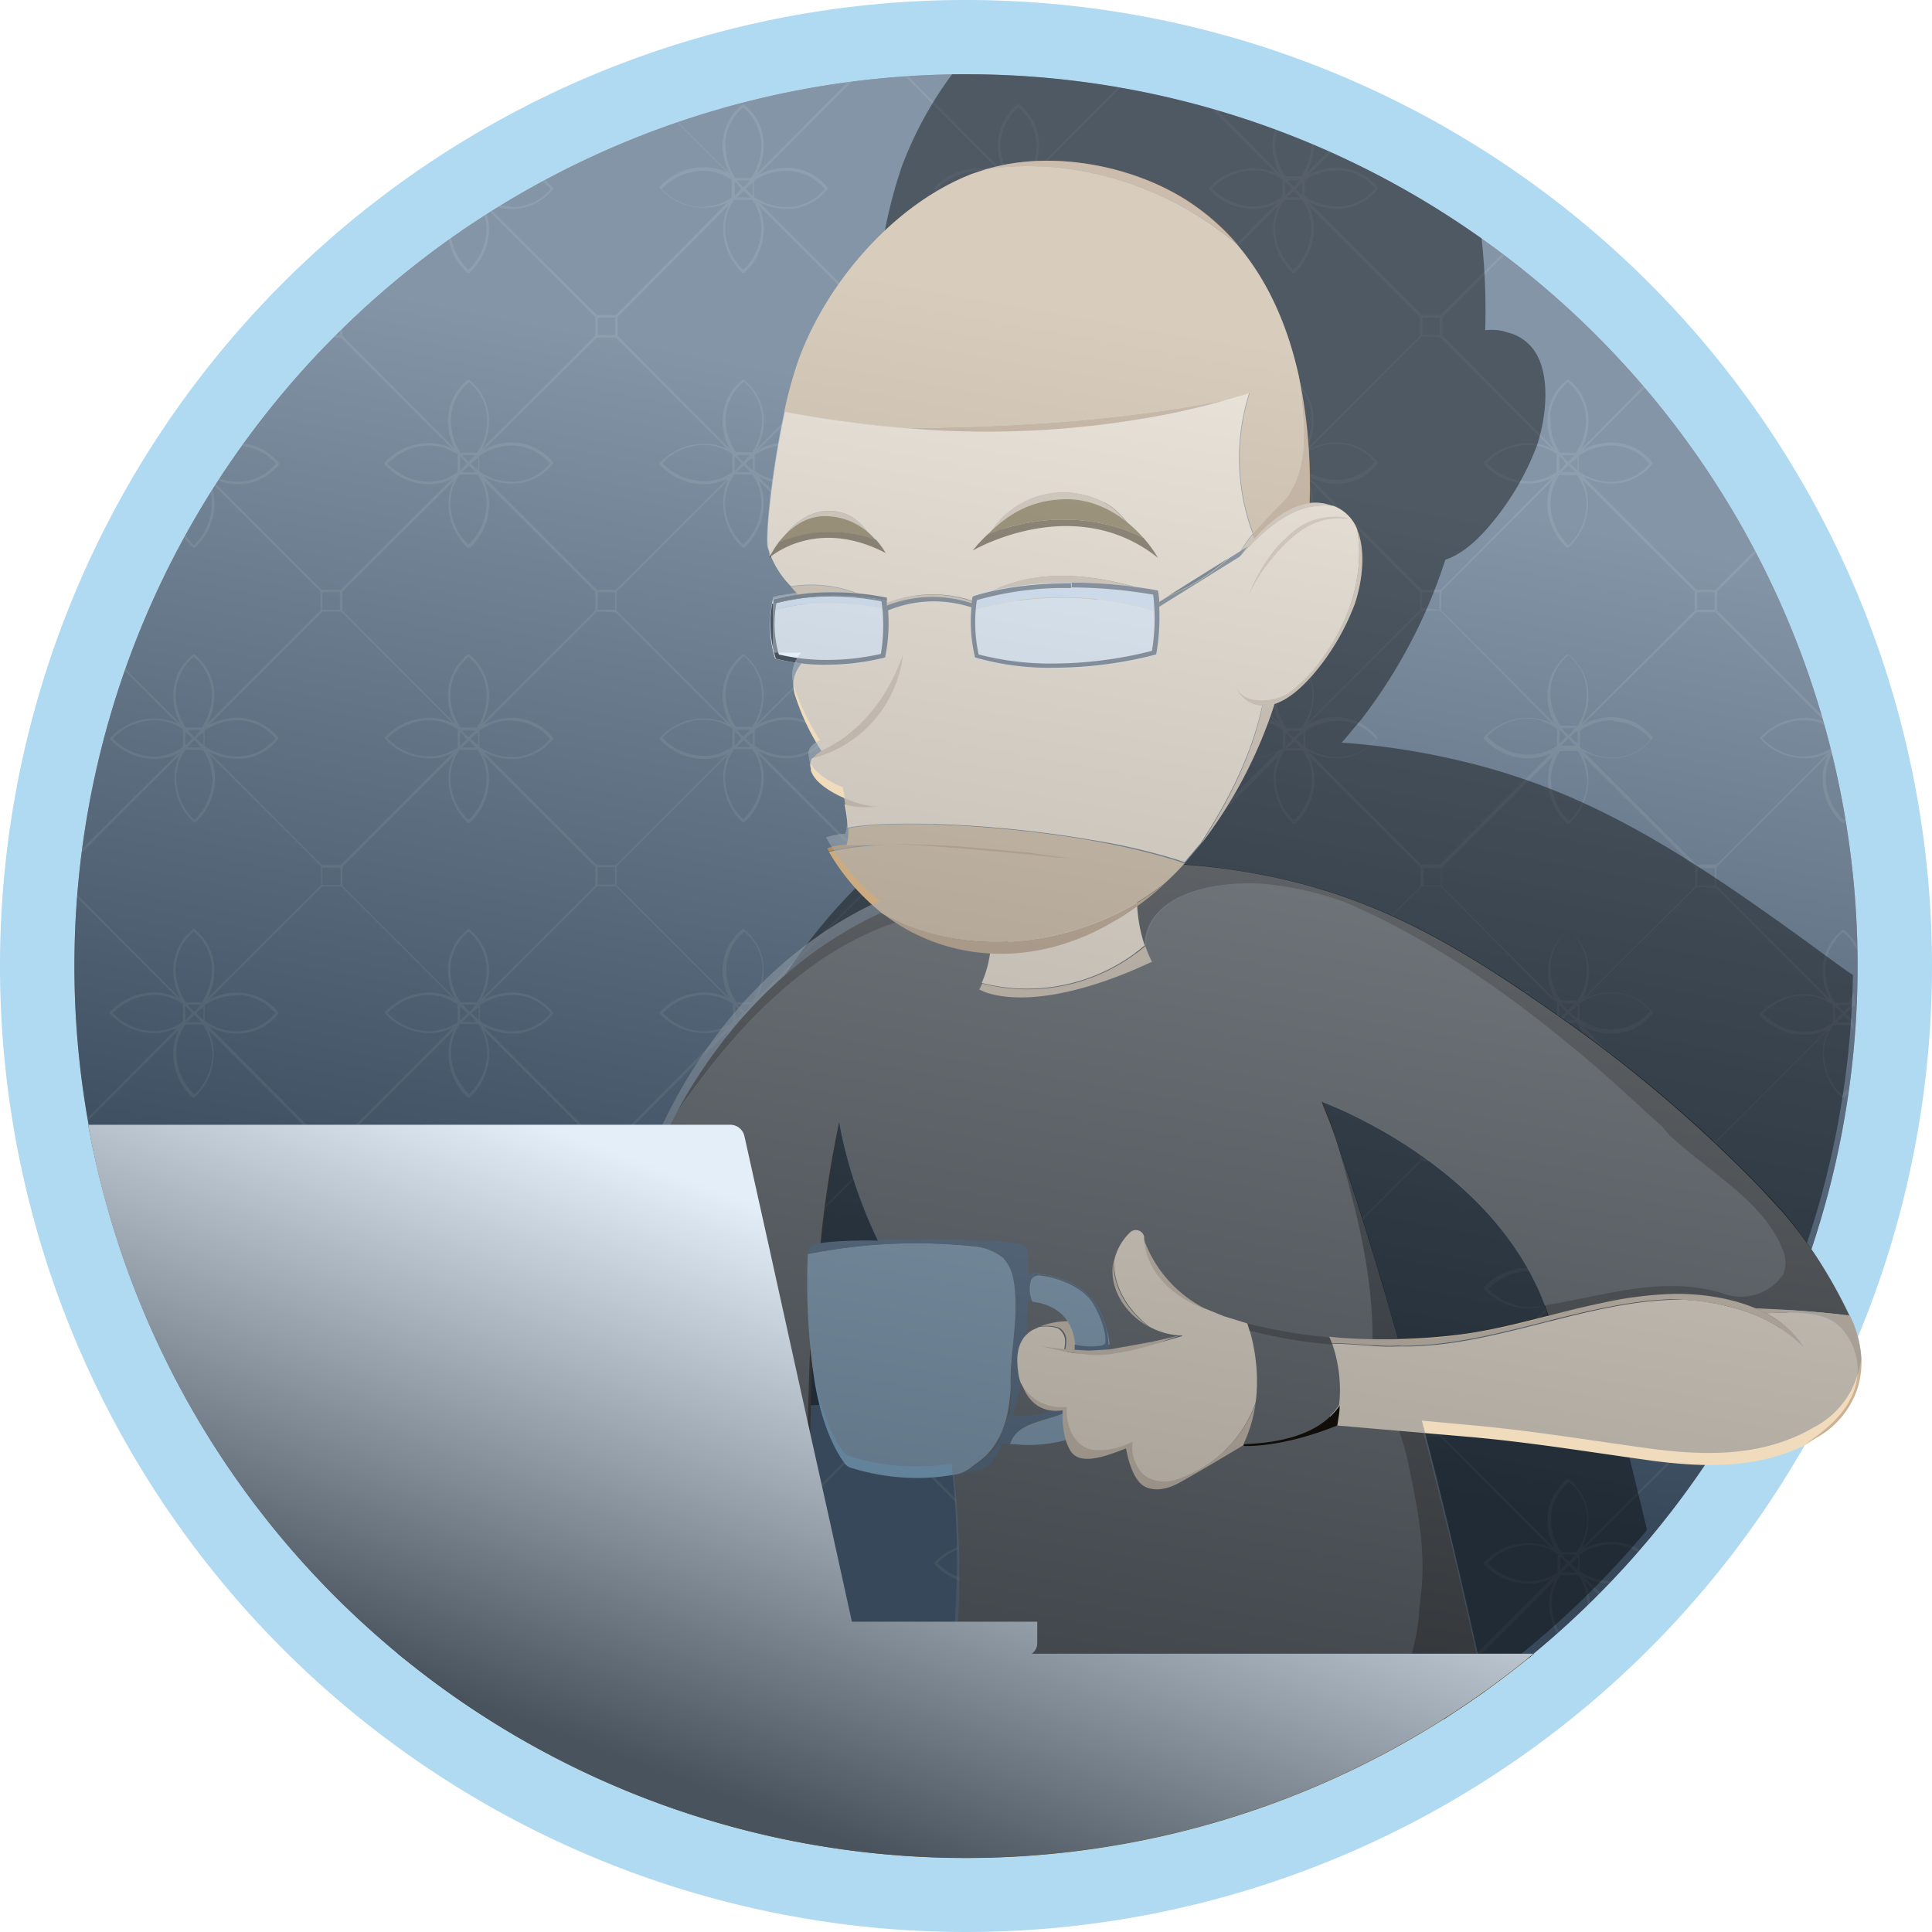 <svg xmlns="http://www.w3.org/2000/svg" xmlns:xlink="http://www.w3.org/1999/xlink" viewBox="0 0 320 320">
  <defs>
    <style>
      .cls-1 {
        isolation: isolate;
      }

      .cls-2 {
        fill: #b0d9f2;
      }

      .cls-3 {
        fill: #233d55;
      }

      .cls-4 {
        fill: #d0c5c6;
        opacity: 0.15;
      }

      .cls-21, .cls-5 {
        opacity: 0.5;
      }

      .cls-21, .cls-5, .cls-6 {
        mix-blend-mode: color-burn;
      }

      .cls-5 {
        fill: url(#linear-gradient);
      }

      .cls-6 {
        opacity: 0.4;
      }

      .cls-7 {
        fill: #110e0a;
      }

      .cls-8 {
        fill: #333;
      }

      .cls-9 {
        fill: #63839b;
      }

      .cls-10 {
        fill: #ccb293;
      }

      .cls-11 {
        fill: #f0dbbd;
      }

      .cls-12 {
        fill: #b28b60;
      }

      .cls-13 {
        fill: #ccab81;
      }

      .cls-14 {
        fill: #d2e3f7;
      }

      .cls-15 {
        fill: #e4eef9;
      }

      .cls-16 {
        fill: #2f3c47;
      }

      .cls-17 {
        fill: #49535e;
      }

      .cls-18 {
        fill: #664c12;
      }

      .cls-19 {
        fill: #49310a;
      }

      .cls-20, .cls-27 {
        fill: none;
      }

      .cls-20 {
        stroke: #000;
        stroke-miterlimit: 10;
        stroke-width: 0.09px;
      }

      .cls-21 {
        fill: url(#linear-gradient-2);
      }

      .cls-22 {
        fill: #777;
      }

      .cls-23 {
        fill: #666;
      }

      .cls-24 {
        fill: #555;
      }

      .cls-25 {
        fill: #444;
      }

      .cls-26 {
        mix-blend-mode: multiply;
        fill: url(#linear-gradient-3);
      }
    </style>
    <linearGradient id="linear-gradient" x1="188.16" y1="17.18" x2="146.16" y2="230.18" gradientUnits="userSpaceOnUse">
      <stop offset="0.25" stop-color="#e4eef9"/>
      <stop offset="1" stop-color="#49535e"/>
    </linearGradient>
    <linearGradient id="linear-gradient-2" x1="247.19" y1="-16.4" x2="192.19" y2="292.6" xlink:href="#linear-gradient"/>
    <linearGradient id="linear-gradient-3" x1="154.3" y1="177.04" x2="110.37" y2="293.87" xlink:href="#linear-gradient"/>
  </defs>
  <title>jeremy</title>
  <g class="cls-1">
    <g id="Layer_1" data-name="Layer 1">
      <path class="cls-2" d="M160,0A160,160,0,1,0,320,160,160,160,0,0,0,160,0Zm0,307.7A147.7,147.7,0,1,1,307.7,160,147.7,147.7,0,0,1,160,307.7Z"/>
      <path class="cls-3" d="M160,12.3a147.7,147.7,0,0,0-81.3,271H241.3A147.7,147.7,0,0,0,160,12.3Z"/>
      <g>
        <path class="cls-4" d="M35.1,83.2a9.6,9.6,0,0,1-3,7.1,9.6,9.6,0,0,1-1.4-1.7l-.2.4A10,10,0,0,0,32,90.7h.3a10,10,0,0,0,3.2-7.6,8.8,8.8,0,0,0-.3-2.1l-.3.5A8.4,8.4,0,0,1,35.1,83.2Z"/>
        <path class="cls-4" d="M291.4,213.3a.2.2,0,0,0,0,.3,10.1,10.1,0,0,0,5.1,3l.2-.4a9.7,9.7,0,0,1-4.8-2.7,9.6,9.6,0,0,1,7.1-3V210h0A10,10,0,0,0,291.4,213.3Z"/>
        <path class="cls-4" d="M45.7,76.8a8.2,8.2,0,0,1-6.1,3,9.1,9.1,0,0,1-3.2-.5l-.2.3a9.6,9.6,0,0,0,3.2.6h.3a8.6,8.6,0,0,0,6.5-3.3.2.2,0,0,0,0-.2,8.6,8.6,0,0,0-5.8-3.2l-.3.4A8.2,8.2,0,0,1,45.7,76.8Z"/>
        <path class="cls-4" d="M266.5,262.3l.4-.4a9.5,9.5,0,0,1-5.3-1.7v-2.7a9.4,9.4,0,0,1,5.6-1.7,8.2,8.2,0,0,1,4,1.2l.3-.3a8.6,8.6,0,0,0-4.3-1.3,9.8,9.8,0,0,0-5,1.2L281,238h3.1l.8.8.2-.3-.7-.7v-3.1l6.9-6.9.6-1.1-7.7,7.7H281l-18.8-18.8a9.9,9.9,0,0,0,4.7,1.2h.3a8.6,8.6,0,0,0,6.5-3.3.2.2,0,0,0,0-.2,8.6,8.6,0,0,0-6.5-3.3,9.8,9.8,0,0,0-5,1.2L281,192.5h3.1L299.7,208v-.4l-15.4-15.4v-3.1l18.5-18.5a8.7,8.7,0,0,0-.9,3.6,10,10,0,0,0,3.2,7.6h.3l.7-.7v-.8l-1,1.1a9.6,9.6,0,0,1-3-7.1,8.2,8.2,0,0,1,1.5-4.5h2.9l.5.9v-1.2h-.2v-2.7l.4-.2v-1h-.1v-1.3a9.8,9.8,0,0,1-1,1.8H304a9.5,9.5,0,0,1-1.7-5.6,8.2,8.2,0,0,1,3-6.1,8.3,8.3,0,0,1,2.3,3.1c0-.3,0-.6,0-.9a8.8,8.8,0,0,0-2.2-2.6h-.2a8.6,8.6,0,0,0-3.3,6.5,9.8,9.8,0,0,0,1.2,5l-18.8-18.8v-3.1l18.5-18.5a8.7,8.7,0,0,0-.9,3.6,10,10,0,0,0,3.2,7.6h.3l.3-.3v-.5l-.3.3a9.6,9.6,0,0,1-3-7.1,8.2,8.2,0,0,1,1.1-3.9l-.2-.9a8.2,8.2,0,0,1-4.3,1.4,9.6,9.6,0,0,1-7.1-3,9.6,9.6,0,0,1,7.1-3,8.3,8.3,0,0,1,3.3.8v-.5a8.7,8.7,0,0,0-3.1-.7,10,10,0,0,0-7.6,3.2.2.2,0,0,0,0,.3,10,10,0,0,0,7.3,3.2h.3a8.7,8.7,0,0,0,3.6-.9l-18.5,18.5H281l-18.8-18.8a9.9,9.9,0,0,0,4.7,1.2h.3a8.6,8.6,0,0,0,6.5-3.3.2.2,0,0,0,0-.2,8.6,8.6,0,0,0-6.5-3.3,9.8,9.8,0,0,0-5,1.2L281,101.4h3.1L302,119.3l-.2-.8-17.4-17.4V98l6.5-6.5-.2-.4-6.6,6.6H281L262.2,78.9a9.9,9.9,0,0,0,4.7,1.2h.3a8.6,8.6,0,0,0,6.5-3.3.2.2,0,0,0,0-.2,8.6,8.6,0,0,0-6.5-3.3,9.8,9.8,0,0,0-5,1.2l10.3-10.3-.3-.3L261.9,74.4a9.8,9.8,0,0,0,1.2-5,8.6,8.6,0,0,0-3.3-6.5h-.2a8.6,8.6,0,0,0-3.3,6.5,9.8,9.8,0,0,0,1.2,5L238.9,55.6V52.5l10.2-10.2-.3-.2L238.6,52.2h-3.1L216.7,33.4a9.9,9.9,0,0,0,4.7,1.2h.3a8.6,8.6,0,0,0,6.5-3.3.2.2,0,0,0,0-.2,8.6,8.6,0,0,0-6.5-3.3,9.8,9.8,0,0,0-5,1.2l3.9-3.9-.4-.2-3.8,3.8a9.8,9.8,0,0,0,1.2-4.9l-.4-.2h0a9.5,9.5,0,0,1-1.7,5.6h-2.6a9.5,9.5,0,0,1-1.7-5.6,8.4,8.4,0,0,1,.4-2.2h-.4a8.8,8.8,0,0,0-.4,2.4,9.8,9.8,0,0,0,1.2,5L201.5,18.2l-.8-.2,10.8,10.8a8.7,8.7,0,0,0-3.6-.9,10,10,0,0,0-7.6,3.2.2.2,0,0,0,0,.3,10,10,0,0,0,7.3,3.2h.3a8.7,8.7,0,0,0,3.6-.9L193.1,52.2h-3.1L171.1,33.4a9.9,9.9,0,0,0,4.7,1.2h.3a8.6,8.6,0,0,0,6.5-3.3.2.2,0,0,0,0-.2,8.6,8.6,0,0,0-6.5-3.3,9.8,9.8,0,0,0-5,1.2l14.6-14.6h-.5L170.9,28.8a9.8,9.8,0,0,0,1.2-5,8.6,8.6,0,0,0-3.3-6.5h-.2a8.6,8.6,0,0,0-3.3,6.5,9.8,9.8,0,0,0,1.2,5L150.4,12.6h-.5L166,28.8a8.7,8.7,0,0,0-3.6-.9,10,10,0,0,0-7.6,3.2.2.2,0,0,0,0,.3,10,10,0,0,0,7.3,3.2h.3a8.7,8.7,0,0,0,3.6-.9L147.5,52.2h-3.1L125.6,33.4a9.9,9.9,0,0,0,4.7,1.2h.3a8.6,8.6,0,0,0,6.5-3.3.2.2,0,0,0,0-.2,8.6,8.6,0,0,0-6.5-3.3,9.8,9.8,0,0,0-5,1.2l15.6-15.6h-.6L125.3,28.8a9.8,9.8,0,0,0,1.2-5,8.6,8.6,0,0,0-3.3-6.5h-.2a8.6,8.6,0,0,0-3.3,6.5,9.8,9.8,0,0,0,1.2,5l-8.7-8.7H112l8.5,8.5a8.7,8.7,0,0,0-3.6-.9,10,10,0,0,0-7.6,3.2.2.2,0,0,0,0,.3,10,10,0,0,0,7.3,3.2h.3a8.7,8.7,0,0,0,3.6-.9L102,52.2H98.9L81.5,34.9l-.3.2L98.6,52.5v3.1L79.8,74.4a9.8,9.8,0,0,0,1.2-5,8.6,8.6,0,0,0-3.3-6.5h-.2a8.6,8.6,0,0,0-3.3,6.5,9.8,9.8,0,0,0,1.2,5L56.7,55.6V54.4l-.4.4v.7h-.7l-.4.4h1.2L74.9,74.3a8.7,8.7,0,0,0-3.6-.9,10,10,0,0,0-7.6,3.2.2.2,0,0,0,0,.3A10,10,0,0,0,71,80.2h.3a8.7,8.7,0,0,0,3.6-.9L56.4,97.7H53.3L35.7,80.1l-.2.3L53.1,98v3.1L34.3,119.9a9.8,9.8,0,0,0,1.2-5,8.6,8.6,0,0,0-3.3-6.5H32a8.6,8.6,0,0,0-3.3,6.5,9.8,9.8,0,0,0,1.2,5l-9.2-9.2v.4l8.8,8.8a8.7,8.7,0,0,0-3.6-.9,10,10,0,0,0-7.6,3.2.2.2,0,0,0,0,.3,10,10,0,0,0,7.3,3.2h.3a8.7,8.7,0,0,0,3.6-.9L13.6,140.6v.6l16.2-16.2a8.7,8.7,0,0,0-.9,3.6,10,10,0,0,0,3.2,7.6h.3a10,10,0,0,0,3.2-7.6,8.7,8.7,0,0,0-.9-3.6l18.5,18.5v3.1L34.3,165.4a9.8,9.8,0,0,0,1.2-5,8.6,8.6,0,0,0-3.3-6.5H32a8.6,8.6,0,0,0-3.3,6.5,9.8,9.8,0,0,0,1.2,5L12.8,148.2v.5l16.6,16.6a8.7,8.7,0,0,0-3.6-.9,10,10,0,0,0-7.6,3.2.2.2,0,0,0,0,.3,10,10,0,0,0,7.3,3.2h.3a8.7,8.7,0,0,0,3.6-.9L14.5,185.2v.5l15.1-15.1a8.7,8.7,0,0,0-.9,3.6,10,10,0,0,0,3.2,7.6h.3a10,10,0,0,0,3.2-7.6,8.7,8.7,0,0,0-.9-3.6l18.5,18.5v3.1L34.3,211a9.8,9.8,0,0,0,1.2-5,8.6,8.6,0,0,0-3.3-6.5H32a8.6,8.6,0,0,0-3.3,6.5,9.8,9.8,0,0,0,1.2,5L17.3,198.3l.2.8,11.8,11.8a8.7,8.7,0,0,0-3.6-.9,9.7,9.7,0,0,0-4.4.9v.4a9.3,9.3,0,0,1,4.3-.9,8.2,8.2,0,0,1,4.5,1.5v2.9a8.2,8.2,0,0,1-4.5,1.5,9,9,0,0,1-2.4-.3l.2.4,1.9.2h.3a8.7,8.7,0,0,0,3.6-.9l-4.3,4.3.2.4,4.4-4.4a8.7,8.7,0,0,0-.9,3.6,10,10,0,0,0,3.2,7.6h.3a10,10,0,0,0,3.2-7.6,8.7,8.7,0,0,0-.9-3.6l18.5,18.5v3.1L42,248.8l.2.3L53.3,238h3.1l18.5,18.5a8.7,8.7,0,0,0-3.6-.9,10,10,0,0,0-7.6,3.2.2.2,0,0,0,0,.3,10,10,0,0,0,7.3,3.2h.3a8.7,8.7,0,0,0,3.6-.9L64,272.3l.3.3,10.8-10.8a8.7,8.7,0,0,0-.9,3.6,10,10,0,0,0,3.2,7.6h.3a10,10,0,0,0,3.2-7.6,8.7,8.7,0,0,0-.9-3.6l18.5,18.5v3.2a.2.2,0,0,0,.2.2h3.3a.2.2,0,0,0,.2-.2v-3.2l18.5-18.5a8.7,8.7,0,0,0-.9,3.6,10,10,0,0,0,3.2,7.6h.3a10,10,0,0,0,3.2-7.6,8.7,8.7,0,0,0-.9-3.6l18.5,18.5v3.2a.2.2,0,0,0,.2.2h3.3a.2.2,0,0,0,.2-.2v-3.2l18.5-18.5a8.7,8.7,0,0,0-.9,3.6,10,10,0,0,0,3.2,7.6h.3a10,10,0,0,0,3.2-7.6,8.7,8.7,0,0,0-.9-3.6l18.5,18.5v3.2a.2.2,0,0,0,.2.2h3.3a.2.2,0,0,0,.2-.2v-3.2l18.5-18.5a8.7,8.7,0,0,0-.9,3.6,10,10,0,0,0,3.2,7.6h.3a10,10,0,0,0,3.2-7.6,8.7,8.7,0,0,0-.9-3.6l18.5,18.5v3.2a.2.2,0,0,0,.2.2h3.3a.2.2,0,0,0,.2-.2v-3.2l18.5-18.5a8.7,8.7,0,0,0-.9,3.6,9.8,9.8,0,0,0,1.4,5.3l.3-.3a9.4,9.4,0,0,1-1.3-5,8.2,8.2,0,0,1,1.5-4.5h2.9a8.2,8.2,0,0,1,1.5,4.5c0,.3,0,.5,0,.8l.4-.4c0-.1,0-.3,0-.4a8.7,8.7,0,0,0-.9-3.6l2.4,2.4.3-.3-2.8-2.8A9.9,9.9,0,0,0,266.5,262.3Zm14.6-27.6H284v2.9h-2.9Zm23.1-65.4,1.2-1.1.8.8.3.4Zm2.6-2.5v2.1l-.3-.2-.8-.8.4-.4Zm-.4-.4-.6.8-.4.4-.8-.8-.2-.3Zm-2.5.3.4.3.8.8-1.1,1.2ZM281.1,98.1H284V101h-2.9Zm-.4,136.5v3.1l-18.8,18.8a9.8,9.8,0,0,0,1.2-5,8.6,8.6,0,0,0-3.3-6.5h-.2a8.6,8.6,0,0,0-3.3,6.5,9.8,9.8,0,0,0,1.2,5l-18.8-18.8v-3.1l18.5-18.5a8.7,8.7,0,0,0-.9,3.6,10,10,0,0,0,3.2,7.6h.3a10,10,0,0,0,3.2-7.6,8.7,8.7,0,0,0-.9-3.6Zm-45.3-.3-18.8-18.8a9.9,9.9,0,0,0,4.7,1.2h.3a8.6,8.6,0,0,0,6.5-3.3.2.2,0,0,0,0-.2,8.6,8.6,0,0,0-6.5-3.3,9.7,9.7,0,0,0-5,1.2l18.8-18.8h3.1L257,210.9a8.7,8.7,0,0,0-3.6-.9,10,10,0,0,0-7.6,3.2.2.2,0,0,0,0,.3,10,10,0,0,0,7.3,3.2h.3a8.7,8.7,0,0,0,3.6-.9l-18.5,18.5Zm3,.4v2.9h-2.9v-2.9ZM214,258.9l-1.1,1.2v-2.3l.4.3Zm-.7-1.4h2.1l-.6.8-.4.4-.8-.8Zm1.1,1.7.8.8.3.4h-2.3Zm1.1.5-.8-.8.4-.4.8-.6V260Zm.2-2.6h-2.6a9.5,9.5,0,0,1-1.7-5.6,8.2,8.2,0,0,1,3-6.1,8.2,8.2,0,0,1,3,6.1A9.5,9.5,0,0,1,215.6,257.1Zm.5.5a9.4,9.4,0,0,1,5.6-1.7,8.2,8.2,0,0,1,6.1,3,8.2,8.2,0,0,1-6.1,3,9.4,9.4,0,0,1-5.6-1.7Zm1.5-6.1a8.6,8.6,0,0,0-3.3-6.5h-.2a8.6,8.6,0,0,0-3.3,6.5,9.8,9.8,0,0,0,1.2,5l-18.8-18.8v-3.1l18.5-18.5a8.7,8.7,0,0,0-.9,3.6,10,10,0,0,0,3.2,7.6h.3a10,10,0,0,0,3.2-7.6,8.7,8.7,0,0,0-.9-3.6l18.5,18.5v3.1l-18.8,18.8A9.8,9.8,0,0,0,217.6,251.5Zm-27.7-17.2-18.8-18.8a9.9,9.9,0,0,0,4.7,1.2h.3a8.6,8.6,0,0,0,6.5-3.3.2.2,0,0,0,0-.2,8.6,8.6,0,0,0-6.5-3.3,9.7,9.7,0,0,0-5,1.2l18.8-18.8h3.1l18.5,18.5a8.7,8.7,0,0,0-3.6-.9,10,10,0,0,0-7.6,3.2.2.2,0,0,0,0,.3,10,10,0,0,0,7.3,3.2h.3a8.7,8.7,0,0,0,3.6-.9l-18.5,18.5Zm3,.4v2.9h-2.9v-2.9Zm-24.5,24.2-1.1,1.2v-2.3l.4.3Zm-.7-1.4h2.1l-.6.8-.4.4-.8-.8Zm1.1,1.7.8.8.3.4h-2.3Zm1.1.5-.8-.8.4-.4.8-.6V260Zm.2-2.6h-2.6a9.5,9.5,0,0,1-1.7-5.6,8.2,8.2,0,0,1,3-6.1,8.2,8.2,0,0,1,3,6.1A9.5,9.5,0,0,1,170.1,257.1Zm.5.5a9.4,9.4,0,0,1,5.6-1.7,8.2,8.2,0,0,1,6.1,3,8.2,8.2,0,0,1-6.1,3,9.4,9.4,0,0,1-5.6-1.7Zm1.5-6.1a8.6,8.6,0,0,0-3.3-6.5h-.2a8.6,8.6,0,0,0-3.3,6.5,9.8,9.8,0,0,0,1.2,5l-18.8-18.8v-3.1l18.5-18.5a8.7,8.7,0,0,0-.9,3.6,10,10,0,0,0,3.2,7.6h.3a10,10,0,0,0,3.2-7.6,8.7,8.7,0,0,0-.9-3.6l18.5,18.5v3.1l-18.8,18.8A9.8,9.8,0,0,0,172.1,251.5Zm-27.7-17.2-18.8-18.8a9.9,9.9,0,0,0,4.7,1.2h.3a8.6,8.6,0,0,0,6.5-3.3.2.2,0,0,0,0-.2,8.6,8.6,0,0,0-6.5-3.3,9.7,9.7,0,0,0-5,1.2l18.8-18.8h3.1L166,210.9a8.7,8.7,0,0,0-3.6-.9,10,10,0,0,0-7.6,3.2.2.2,0,0,0,0,.3,10,10,0,0,0,7.3,3.2h.3a8.7,8.7,0,0,0,3.6-.9l-18.5,18.5Zm3,.4v2.9h-2.9v-2.9Zm-24.5,24.2-1.1,1.2v-2.3l.4.3Zm-.7-1.4h2.1l-.6.8-.4.4-.8-.8Zm1.1,1.7.8.8.3.4H122Zm1.1.5-.8-.8.4-.4.8-.6V260Zm.2-2.6h-2.6a9.5,9.5,0,0,1-1.7-5.6,8.2,8.2,0,0,1,3-6.1,8.2,8.2,0,0,1,3,6.1A9.5,9.5,0,0,1,124.5,257.1Zm.5.5a9.4,9.4,0,0,1,5.6-1.7,8.2,8.2,0,0,1,6.1,3,8.2,8.2,0,0,1-6.1,3,9.4,9.4,0,0,1-5.6-1.7Zm1.5-6.1a8.6,8.6,0,0,0-3.3-6.5h-.2a8.6,8.6,0,0,0-3.3,6.5,9.8,9.8,0,0,0,1.2,5l-18.8-18.8v-3.1l18.5-18.5a8.7,8.7,0,0,0-.9,3.6,10,10,0,0,0,3.2,7.6h.3a10,10,0,0,0,3.2-7.6,8.7,8.7,0,0,0-.9-3.6l18.5,18.5v3.1l-18.8,18.8A9.8,9.8,0,0,0,126.6,251.5ZM98.9,234.3,80.1,215.5a9.9,9.9,0,0,0,4.7,1.2h.3a8.6,8.6,0,0,0,6.5-3.3.2.2,0,0,0,0-.2,8.6,8.6,0,0,0-6.5-3.3,9.7,9.7,0,0,0-5,1.2l18.8-18.8H102l18.5,18.5a8.7,8.7,0,0,0-3.6-.9,10,10,0,0,0-7.6,3.2.2.2,0,0,0,0,.3,10,10,0,0,0,7.3,3.2h.3a8.7,8.7,0,0,0,3.6-.9L102,234.3Zm3,.4v2.9H99v-2.9Zm.1-133.3,18.5,18.5a8.7,8.7,0,0,0-3.6-.9,10,10,0,0,0-7.6,3.2.2.2,0,0,0,0,.3,10,10,0,0,0,7.3,3.2h.3a8.7,8.7,0,0,0,3.6-.9L102,143.3H98.9L80.1,124.5a9.9,9.9,0,0,0,4.7,1.2h.3a8.6,8.6,0,0,0,6.5-3.3.2.2,0,0,0,0-.2,8.6,8.6,0,0,0-6.5-3.3,9.8,9.8,0,0,0-5,1.2l18.8-18.8Zm-3-.4V98.1h2.9V101Zm25.3-23.4-.8-.8.4-.4.8-.6v2.1Zm0,.6H122l1.2-1.1.8.8Zm-.8-2.1-.4.4-.8-.8-.2-.3h2.1Zm-.7.7-1.1,1.2V75.6l.4.3Zm1.8,1.8a8.2,8.2,0,0,1,1.5,4.5,9.6,9.6,0,0,1-3,7.1,9.6,9.6,0,0,1-3-7.1,8.2,8.2,0,0,1,1.5-4.5Zm-.1-3.7h-2.6a9.5,9.5,0,0,1-1.7-5.6,8.2,8.2,0,0,1,3-6.1,8.2,8.2,0,0,1,3,6.1A9.5,9.5,0,0,1,124.5,75Zm.5.5a9.5,9.5,0,0,1,5.6-1.7,8.2,8.2,0,0,1,6.1,3,8.2,8.2,0,0,1-6.1,3,9.5,9.5,0,0,1-5.6-1.7Zm-3.7,2.8a8.2,8.2,0,0,1-4.5,1.5,9.6,9.6,0,0,1-7.1-3,9.6,9.6,0,0,1,7.1-3,8.2,8.2,0,0,1,4.5,1.5Zm-1.5,4.9a10,10,0,0,0,3.2,7.6h.3a10,10,0,0,0,3.2-7.6,8.7,8.7,0,0,0-.9-3.6L144.1,98v3.1l-18.8,18.8a9.8,9.8,0,0,0,1.2-5,8.6,8.6,0,0,0-3.3-6.5h-.2a8.6,8.6,0,0,0-3.3,6.5,9.8,9.8,0,0,0,1.2,5l-18.8-18.8V98l18.5-18.5A8.7,8.7,0,0,0,119.8,83.2Zm27.7,18.2L166,119.8a8.7,8.7,0,0,0-3.6-.9,10,10,0,0,0-7.6,3.2.2.2,0,0,0,0,.3,10,10,0,0,0,7.3,3.2h.3a8.7,8.7,0,0,0,3.6-.9l-18.5,18.5h-3.1l-18.8-18.8a9.9,9.9,0,0,0,4.7,1.2h.3a8.6,8.6,0,0,0,6.5-3.3.2.2,0,0,0,0-.2,8.6,8.6,0,0,0-6.5-3.3,9.8,9.8,0,0,0-5,1.2l18.8-18.8Zm-3-.4V98.1h2.9V101Zm25.3-23.4-.8-.8.4-.4.8-.6v2.1Zm0,.6h-2.3l1.2-1.1.8.8Zm-.8-2.1-.4.4-.8-.8-.2-.3h2.1Zm-.7.7-1.1,1.2V75.6l.4.3Zm1.8,1.8a8.2,8.2,0,0,1,1.5,4.5,9.6,9.6,0,0,1-3,7.1,9.6,9.6,0,0,1-3-7.1,8.2,8.2,0,0,1,1.5-4.5Zm-.1-3.7h-2.6a9.5,9.5,0,0,1-1.7-5.6,8.2,8.2,0,0,1,3-6.1,8.2,8.2,0,0,1,3,6.1A9.5,9.5,0,0,1,170.1,75Zm.5.5a9.5,9.5,0,0,1,5.6-1.7,8.2,8.2,0,0,1,6.1,3,8.2,8.2,0,0,1-6.1,3,9.5,9.5,0,0,1-5.6-1.7Zm-3.7,2.8a8.2,8.2,0,0,1-4.5,1.5,9.6,9.6,0,0,1-7.1-3,9.6,9.6,0,0,1,7.1-3,8.2,8.2,0,0,1,4.5,1.5Zm-1.5,4.9a10,10,0,0,0,3.2,7.6h.3a10,10,0,0,0,3.2-7.6,8.7,8.7,0,0,0-.9-3.6L189.7,98v3.1l-18.8,18.8a9.8,9.8,0,0,0,1.2-5,8.6,8.6,0,0,0-3.3-6.5h-.2a8.6,8.6,0,0,0-3.3,6.5,9.8,9.8,0,0,0,1.2,5l-18.8-18.8V98l18.5-18.5A8.7,8.7,0,0,0,165.4,83.2Zm27.7,18.2,18.5,18.5a8.7,8.7,0,0,0-3.6-.9,10,10,0,0,0-7.6,3.2.2.2,0,0,0,0,.3,10,10,0,0,0,7.3,3.2h.3a8.7,8.7,0,0,0,3.6-.9l-18.5,18.5h-3.1l-18.8-18.8a9.9,9.9,0,0,0,4.7,1.2h.3a8.6,8.6,0,0,0,6.5-3.3.2.2,0,0,0,0-.2,8.6,8.6,0,0,0-6.5-3.3,9.8,9.8,0,0,0-5,1.2l18.8-18.8Zm-3-.4V98.1h2.9V101Zm25.3-23.4-.8-.8.4-.4.8-.6v2.1Zm0,.6h-2.3l1.2-1.1.8.8Zm-.8-2.1-.4.4-.8-.8-.2-.3h2.1Zm-.7.7-1.1,1.2V75.6l.4.3Zm1.8,1.8a8.2,8.2,0,0,1,1.5,4.5,9.6,9.6,0,0,1-3,7.1,9.6,9.6,0,0,1-3-7.1,8.2,8.2,0,0,1,1.5-4.5Zm-.1-3.7h-2.6a9.5,9.5,0,0,1-1.7-5.6,8.2,8.2,0,0,1,3-6.1,8.2,8.2,0,0,1,3,6.1A9.5,9.5,0,0,1,215.6,75Zm.5.5a9.5,9.5,0,0,1,5.6-1.7,8.2,8.2,0,0,1,6.1,3,8.2,8.2,0,0,1-6.1,3,9.5,9.5,0,0,1-5.6-1.7Zm-3.7,2.8a8.2,8.2,0,0,1-4.5,1.5,9.6,9.6,0,0,1-7.1-3,9.6,9.6,0,0,1,7.1-3,8.2,8.2,0,0,1,4.5,1.5Zm-1.5,4.9a10,10,0,0,0,3.2,7.6h.3a10,10,0,0,0,3.2-7.6,8.7,8.7,0,0,0-.9-3.6L235.2,98v3.1l-18.8,18.8a9.8,9.8,0,0,0,1.2-5,8.6,8.6,0,0,0-3.3-6.5h-.2a8.6,8.6,0,0,0-3.3,6.5,9.8,9.8,0,0,0,1.2,5l-18.8-18.8V98l18.5-18.5A8.7,8.7,0,0,0,210.9,83.2Zm27.7,18.2L257,119.8a8.7,8.7,0,0,0-3.6-.9,10,10,0,0,0-7.6,3.2.2.2,0,0,0,0,.3,10,10,0,0,0,7.3,3.2h.3a8.7,8.7,0,0,0,3.6-.9l-18.5,18.5h-3.1l-18.8-18.8a9.9,9.9,0,0,0,4.7,1.2h.3a8.6,8.6,0,0,0,6.5-3.3.2.2,0,0,0,0-.2,8.6,8.6,0,0,0-6.5-3.3,9.8,9.8,0,0,0-5,1.2l18.8-18.8Zm-3-.4V98.1h2.9V101Zm23.9,21.3-1.1,1.2v-2.3l.4.3Zm-.7-1.4h2.1l-.6.8-.4.4-.8-.8Zm1.1,1.7.8.8.3.4h-2.3Zm1.1.5-.8-.8.4-.4.8-.6v2.1Zm.2-2.6h-2.6a9.5,9.5,0,0,1-1.7-5.6,8.2,8.2,0,0,1,3-6.1,8.2,8.2,0,0,1,3,6.1A9.5,9.5,0,0,1,261.1,120.5Zm-3.2.4v2.9a8.2,8.2,0,0,1-4.5,1.5,9.6,9.6,0,0,1-7.1-3,9.6,9.6,0,0,1,7.1-3A8.2,8.2,0,0,1,258,120.9Zm3,47.8-.8-.8.4-.4.8-.6v2.1Zm0,.6h-2.3l1.2-1.1.8.8Zm-.8-2.1-.4.4-.8-.8-.2-.3h2.1Zm-.7.7-1.1,1.2v-2.3l.4.3Zm1.8,1.8a8.2,8.2,0,0,1,1.5,4.5,9.6,9.6,0,0,1-3,7.1,9.6,9.6,0,0,1-3-7.1,8.2,8.2,0,0,1,1.5-4.5Zm-.1-3.7h-2.6a9.5,9.5,0,0,1-1.7-5.6,8.2,8.2,0,0,1,3-6.1,8.2,8.2,0,0,1,3,6.1A9.5,9.5,0,0,1,261.1,166Zm.5.5a9.4,9.4,0,0,1,5.6-1.7,8.2,8.2,0,0,1,6.1,3,8.2,8.2,0,0,1-6.1,3,9.5,9.5,0,0,1-5.6-1.7Zm-3.7,2.8a8.2,8.2,0,0,1-4.5,1.5,9.6,9.6,0,0,1-7.1-3,9.6,9.6,0,0,1,7.1-3,8.2,8.2,0,0,1,4.5,1.5Zm-4.5-4.8a10,10,0,0,0-7.6,3.2.2.2,0,0,0,0,.3,10,10,0,0,0,7.3,3.2h.3a8.7,8.7,0,0,0,3.6-.9l-18.5,18.5h-3.1L216.7,170a9.9,9.9,0,0,0,4.7,1.2h.3a8.6,8.6,0,0,0,6.5-3.3.2.2,0,0,0,0-.2,8.6,8.6,0,0,0-6.5-3.3,9.7,9.7,0,0,0-5,1.2l18.8-18.8h3.1L257,165.4A8.7,8.7,0,0,0,253.4,164.5Zm-15,24.7v2.9h-2.9v-2.9ZM214,213.4l-1.1,1.2v-2.3l.4.3Zm-.7-1.4h2.1l-.6.8-.4.4-.8-.8Zm1.1,1.7.8.8.3.4h-2.3Zm1.1.5-.8-.8.4-.4.8-.6v2.1Zm.2-2.6h-2.6a9.5,9.5,0,0,1-1.7-5.6,8.2,8.2,0,0,1,3-6.1,8.2,8.2,0,0,1,3,6.1A9.5,9.5,0,0,1,215.6,211.6Zm-2.8,3.7h2.9a8.2,8.2,0,0,1,1.5,4.5,9.6,9.6,0,0,1-3,7.1,9.6,9.6,0,0,1-3-7.1A8.2,8.2,0,0,1,212.8,215.2Zm-.4-.4a8.2,8.2,0,0,1-4.5,1.5,9.6,9.6,0,0,1-7.1-3,9.6,9.6,0,0,1,7.1-3,8.2,8.2,0,0,1,4.5,1.5Zm3.7-2.8a9.4,9.4,0,0,1,5.6-1.7,8.2,8.2,0,0,1,6.1,3,8.2,8.2,0,0,1-6.1,3,9.5,9.5,0,0,1-5.6-1.7Zm1.5-6.1a8.6,8.6,0,0,0-3.3-6.5h-.2a8.6,8.6,0,0,0-3.3,6.5,9.8,9.8,0,0,0,1.2,5l-18.8-18.8v-3.1l18.5-18.5a8.7,8.7,0,0,0-.9,3.6,10,10,0,0,0,3.2,7.6h.3a10,10,0,0,0,3.2-7.6,8.7,8.7,0,0,0-.9-3.6l18.5,18.5v3.1L216.4,211A9.8,9.8,0,0,0,217.6,206Zm-27.7-17.2L171.1,170a9.9,9.9,0,0,0,4.7,1.2h.3a8.6,8.6,0,0,0,6.5-3.3.2.2,0,0,0,0-.2,8.6,8.6,0,0,0-6.5-3.3,9.7,9.7,0,0,0-5,1.2l18.8-18.8h3.1l18.5,18.5a8.7,8.7,0,0,0-3.6-.9,10,10,0,0,0-7.6,3.2.2.2,0,0,0,0,.3,10,10,0,0,0,7.3,3.2h.3a8.7,8.7,0,0,0,3.6-.9l-18.5,18.5Zm3,.4v2.9h-2.9v-2.9Zm-24.5,24.2-1.1,1.2v-2.3l.4.3Zm-.7-1.4h2.1l-.6.8-.4.4-.8-.8Zm1.1,1.7.8.8.3.4h-2.3Zm1.1.5-.8-.8.4-.4.8-.6v2.1Zm.2-2.6h-2.6a9.5,9.5,0,0,1-1.7-5.6,8.2,8.2,0,0,1,3-6.1,8.2,8.2,0,0,1,3,6.1A9.5,9.5,0,0,1,170.1,211.6Zm-2.8,3.7h2.9a8.2,8.2,0,0,1,1.5,4.5,9.6,9.6,0,0,1-3,7.1,9.6,9.6,0,0,1-3-7.1A8.2,8.2,0,0,1,167.3,215.2Zm-.4-.4a8.2,8.2,0,0,1-4.5,1.5,9.6,9.6,0,0,1-7.1-3,9.6,9.6,0,0,1,7.1-3,8.2,8.2,0,0,1,4.5,1.5Zm3.7-2.8a9.4,9.4,0,0,1,5.6-1.7,8.2,8.2,0,0,1,6.1,3,8.2,8.2,0,0,1-6.1,3,9.5,9.5,0,0,1-5.6-1.7Zm1.5-6.1a8.6,8.6,0,0,0-3.3-6.5h-.2a8.6,8.6,0,0,0-3.3,6.5,9.8,9.8,0,0,0,1.2,5l-18.8-18.8v-3.1l18.5-18.5a8.7,8.7,0,0,0-.9,3.6,10,10,0,0,0,3.2,7.6h.3a10,10,0,0,0,3.2-7.6,8.7,8.7,0,0,0-.9-3.6l18.5,18.5v3.1L170.9,211A9.8,9.8,0,0,0,172.1,206Zm-27.7-17.2L125.6,170a9.9,9.9,0,0,0,4.7,1.2h.3a8.6,8.6,0,0,0,6.5-3.3.2.2,0,0,0,0-.2,8.6,8.6,0,0,0-6.5-3.3,9.7,9.7,0,0,0-5,1.2l18.8-18.8h3.1L166,165.4a8.7,8.7,0,0,0-3.6-.9,10,10,0,0,0-7.6,3.2.2.2,0,0,0,0,.3,10,10,0,0,0,7.3,3.2h.3a8.7,8.7,0,0,0,3.6-.9l-18.5,18.5Zm3,.4v2.9h-2.9v-2.9Zm-24.5,24.2-1.1,1.2v-2.3l.4.3Zm-.7-1.4h2.1l-.6.8-.4.4-.8-.8Zm1.1,1.7.8.8.3.4H122Zm1.1.5-.8-.8.4-.4.8-.6v2.1Zm.2-2.6h-2.6a9.5,9.5,0,0,1-1.7-5.6,8.2,8.2,0,0,1,3-6.1,8.2,8.2,0,0,1,3,6.1A9.5,9.5,0,0,1,124.5,211.6Zm-2.8,3.7h2.9a8.2,8.2,0,0,1,1.5,4.5,9.6,9.6,0,0,1-3,7.1,9.6,9.6,0,0,1-3-7.1A8.2,8.2,0,0,1,121.7,215.2Zm-.4-.4a8.2,8.2,0,0,1-4.5,1.5,9.6,9.6,0,0,1-7.1-3,9.6,9.6,0,0,1,7.1-3,8.2,8.2,0,0,1,4.5,1.5Zm3.7-2.8a9.4,9.4,0,0,1,5.6-1.7,8.2,8.2,0,0,1,6.1,3,8.2,8.2,0,0,1-6.1,3,9.4,9.4,0,0,1-5.6-1.7Zm1.5-6.1a8.6,8.6,0,0,0-3.3-6.5h-.2a8.6,8.6,0,0,0-3.3,6.5,9.8,9.8,0,0,0,1.2,5l-18.8-18.8v-3.1l18.5-18.5a8.7,8.7,0,0,0-.9,3.6,10,10,0,0,0,3.2,7.6h.3a10,10,0,0,0,3.2-7.6,8.7,8.7,0,0,0-.9-3.6l18.5,18.5v3.1L125.3,211A9.8,9.8,0,0,0,126.6,206ZM98.9,188.8,80.1,170a9.9,9.9,0,0,0,4.7,1.2h.3a8.6,8.6,0,0,0,6.5-3.3.2.2,0,0,0,0-.2,8.6,8.6,0,0,0-6.5-3.3,9.7,9.7,0,0,0-5,1.2l18.8-18.8H102l18.5,18.5a8.7,8.7,0,0,0-3.6-.9,10,10,0,0,0-7.6,3.2.2.2,0,0,0,0,.3,10,10,0,0,0,7.3,3.2h.3a8.7,8.7,0,0,0,3.6-.9L102,188.8Zm3,.4v2.9H99v-2.9ZM79,166H76.3a9.5,9.5,0,0,1-1.7-5.6,8.2,8.2,0,0,1,3-6.1,8.2,8.2,0,0,1,3,6.1A9.5,9.5,0,0,1,79,166Zm.5.5a9.5,9.5,0,0,1,5.6-1.7,8.2,8.2,0,0,1,6.1,3,8.2,8.2,0,0,1-6.1,3,9.5,9.5,0,0,1-5.6-1.7Zm-2.1,1.3L76.2,169v-2.3l.4.3Zm-.7-1.4h2.1l-.6.8-.4.4-.8-.8Zm1.1,1.7.8.8.3.4H76.5Zm1.1.5-.8-.8.4-.4.8-.6v2.1Zm.3,1a8.2,8.2,0,0,1,1.5,4.5,9.6,9.6,0,0,1-3,7.1,9.6,9.6,0,0,1-3-7.1,8.2,8.2,0,0,1,1.5-4.5ZM99,146.5v-2.9h2.9v2.9Zm25.3-23.4-.8-.8.4-.4.8-.6v2.1Zm0,.6H122l1.2-1.1.8.8Zm-.8-2.1-.4.4-.8-.8-.2-.3h2.1Zm-.7.7-1.1,1.2v-2.3l.4.3Zm1.8,1.8a8.2,8.2,0,0,1,1.5,4.5,9.6,9.6,0,0,1-3,7.1,9.6,9.6,0,0,1-3-7.1,8.2,8.2,0,0,1,1.5-4.5Zm-.1-3.7h-2.6a9.5,9.5,0,0,1-1.7-5.6,8.2,8.2,0,0,1,3-6.1,8.2,8.2,0,0,1,3,6.1A9.5,9.5,0,0,1,124.5,120.5Zm.5.5a9.5,9.5,0,0,1,5.6-1.7,8.2,8.2,0,0,1,6.1,3,8.2,8.2,0,0,1-6.1,3,9.5,9.5,0,0,1-5.6-1.7Zm-3.7,2.8a8.2,8.2,0,0,1-4.5,1.5,9.6,9.6,0,0,1-7.1-3,9.6,9.6,0,0,1,7.1-3,8.2,8.2,0,0,1,4.5,1.5Zm-1.5,4.9a10,10,0,0,0,3.2,7.6h.3a10,10,0,0,0,3.2-7.6,8.7,8.7,0,0,0-.9-3.6l18.5,18.5v3.1l-18.8,18.8a9.8,9.8,0,0,0,1.2-5,8.6,8.6,0,0,0-3.3-6.5h-.2a8.6,8.6,0,0,0-3.3,6.5,9.8,9.8,0,0,0,1.2,5l-18.8-18.8v-3.1l18.5-18.5A8.7,8.7,0,0,0,119.8,128.7Zm3.1,39.2-1.1,1.2v-2.3l.4.3Zm-.7-1.4h2.1l-.6.8-.4.4-.8-.8Zm1.1,1.7.8.8.3.4H122Zm1.1.5-.8-.8.4-.4.8-.6v2.1Zm.2-2.6h-2.6a9.5,9.5,0,0,1-1.7-5.6,8.2,8.2,0,0,1,3-6.1,8.2,8.2,0,0,1,3,6.1A9.5,9.5,0,0,1,124.5,166Zm-2.8,3.7h2.9a8.2,8.2,0,0,1,1.5,4.5,9.6,9.6,0,0,1-3,7.1,9.6,9.6,0,0,1-3-7.1A8.2,8.2,0,0,1,121.7,169.7Zm-.4-.4a8.2,8.2,0,0,1-4.5,1.5,9.6,9.6,0,0,1-7.1-3,9.6,9.6,0,0,1,7.1-3,8.2,8.2,0,0,1,4.5,1.5Zm3.7-2.8a9.4,9.4,0,0,1,5.6-1.7,8.2,8.2,0,0,1,6.1,3,8.2,8.2,0,0,1-6.1,3,9.4,9.4,0,0,1-5.6-1.7Zm19.5-20v-2.9h2.9v2.9Zm25.3-23.4-.8-.8.4-.4.8-.6v2.1Zm0,.7h-2.3l1.2-1.1.8.8Zm-.8-2.1-.4.4-.8-.8-.2-.3h2.1Zm-.7.7-1.1,1.2v-2.3l.4.3Zm1.8,1.8a8.2,8.2,0,0,1,1.5,4.5,9.6,9.6,0,0,1-3,7.1,9.6,9.6,0,0,1-3-7.1,8.2,8.2,0,0,1,1.5-4.5Zm-.1-3.7h-2.6a9.5,9.5,0,0,1-1.7-5.6,8.2,8.2,0,0,1,3-6.1,8.2,8.2,0,0,1,3,6.1A9.5,9.5,0,0,1,170.1,120.5Zm.5.5a9.5,9.5,0,0,1,5.6-1.7,8.2,8.2,0,0,1,6.1,3,8.2,8.2,0,0,1-6.1,3,9.5,9.5,0,0,1-5.6-1.7Zm-3.7,2.8a8.2,8.2,0,0,1-4.5,1.5,9.6,9.6,0,0,1-7.1-3,9.6,9.6,0,0,1,7.1-3,8.2,8.2,0,0,1,4.5,1.5Zm-1.5,4.9a10,10,0,0,0,3.2,7.6h.3a10,10,0,0,0,3.2-7.6,8.7,8.7,0,0,0-.9-3.6l18.5,18.5v3.1l-18.8,18.8a9.8,9.8,0,0,0,1.2-5,8.6,8.6,0,0,0-3.3-6.5h-.2a8.6,8.6,0,0,0-3.3,6.5,9.8,9.8,0,0,0,1.2,5l-18.8-18.8v-3.1l18.5-18.5A8.7,8.7,0,0,0,165.4,128.7Zm3.1,39.2-1.1,1.2v-2.3l.4.3Zm-.7-1.4h2.1l-.6.8-.4.4-.8-.8Zm1.1,1.7.8.8.3.4h-2.3Zm1.1.5-.8-.8.4-.4.8-.6v2.1Zm.2-2.6h-2.6a9.5,9.5,0,0,1-1.7-5.6,8.2,8.2,0,0,1,3-6.1,8.2,8.2,0,0,1,3,6.1A9.5,9.5,0,0,1,170.1,166Zm-2.8,3.7h2.9a8.2,8.2,0,0,1,1.5,4.5,9.6,9.6,0,0,1-3,7.1,9.6,9.6,0,0,1-3-7.1A8.2,8.2,0,0,1,167.3,169.7Zm-.4-.4a8.2,8.2,0,0,1-4.5,1.5,9.6,9.6,0,0,1-7.1-3,9.6,9.6,0,0,1,7.1-3,8.2,8.2,0,0,1,4.5,1.5Zm3.7-2.8a9.4,9.4,0,0,1,5.6-1.7,8.2,8.2,0,0,1,6.1,3,8.2,8.2,0,0,1-6.1,3,9.5,9.5,0,0,1-5.6-1.7Zm19.5-20v-2.9h2.9v2.9Zm25.3-23.4-.8-.8.4-.4.8-.6v2.1Zm0,.7h-2.3l1.2-1.1.8.8Zm-.8-2.1-.4.4-.8-.8-.2-.3h2.1Zm-.7.7-1.1,1.2v-2.3l.4.3Zm1.8,1.8a8.2,8.2,0,0,1,1.5,4.5,9.6,9.6,0,0,1-3,7.1,9.6,9.6,0,0,1-3-7.1,8.2,8.2,0,0,1,1.5-4.5Zm-.1-3.7h-2.6a9.5,9.5,0,0,1-1.7-5.6,8.2,8.2,0,0,1,3-6.1,8.2,8.2,0,0,1,3,6.1A9.5,9.5,0,0,1,215.6,120.5Zm.5.5a9.5,9.5,0,0,1,5.6-1.7,8.2,8.2,0,0,1,6.1,3,8.2,8.2,0,0,1-6.1,3,9.5,9.5,0,0,1-5.6-1.7Zm-3.7,2.8a8.2,8.2,0,0,1-4.5,1.5,9.6,9.6,0,0,1-7.1-3,9.6,9.6,0,0,1,7.1-3,8.2,8.2,0,0,1,4.5,1.5Zm-1.5,4.9a10,10,0,0,0,3.2,7.6h.3a10,10,0,0,0,3.2-7.6,8.7,8.7,0,0,0-.9-3.6l18.5,18.5v3.1l-18.8,18.8a9.8,9.8,0,0,0,1.2-5,8.6,8.6,0,0,0-3.3-6.5h-.2a8.6,8.6,0,0,0-3.3,6.5,9.8,9.8,0,0,0,1.2,5l-18.8-18.8v-3.1l18.5-18.5A8.7,8.7,0,0,0,210.9,128.7Zm3.1,39.2-1.1,1.2v-2.3l.4.3Zm-.7-1.4h2.1l-.6.8-.4.4-.8-.8Zm1.1,1.7.8.8.3.4h-2.3Zm1.1.5-.8-.8.4-.4.8-.6v2.1Zm.2-2.6h-2.6a9.5,9.5,0,0,1-1.7-5.6,8.2,8.2,0,0,1,3-6.1,8.2,8.2,0,0,1,3,6.1A9.5,9.5,0,0,1,215.6,166Zm-2.8,3.7h2.9a8.2,8.2,0,0,1,1.5,4.5,9.6,9.6,0,0,1-3,7.1,9.6,9.6,0,0,1-3-7.1A8.2,8.2,0,0,1,212.8,169.7Zm-.4-.4a8.2,8.2,0,0,1-4.5,1.5,9.6,9.6,0,0,1-7.1-3,9.6,9.6,0,0,1,7.1-3,8.2,8.2,0,0,1,4.5,1.5Zm3.7-2.8a9.4,9.4,0,0,1,5.6-1.7,8.2,8.2,0,0,1,6.1,3,8.2,8.2,0,0,1-6.1,3,9.5,9.5,0,0,1-5.6-1.7Zm19.5-20v-2.9h2.9v2.9ZM78.8,123.1l-.8-.8.4-.4.8-.6v2.1Zm0,.7H76.5l1.2-1.1.8.8Zm-.8-2.1-.4.4-.8-.8-.2-.3h2.1Zm-.7.7-1.1,1.2v-2.3l.4.3Zm1.8,1.8a8.2,8.2,0,0,1,1.5,4.5,9.6,9.6,0,0,1-3,7.1,9.6,9.6,0,0,1-3-7.1,8.2,8.2,0,0,1,1.5-4.5Zm5.9-4.8a8.2,8.2,0,0,1,6.1,3,8.2,8.2,0,0,1-6.1,3,9.5,9.5,0,0,1-5.6-1.7V121A9.5,9.5,0,0,1,85.1,119.3ZM79,120.5H76.3a9.5,9.5,0,0,1-1.7-5.6,8.2,8.2,0,0,1,3-6.1,8.2,8.2,0,0,1,3,6.1A9.5,9.5,0,0,1,79,120.5Zm-3.2,3.3a8.2,8.2,0,0,1-4.5,1.5,9.6,9.6,0,0,1-7.1-3,9.6,9.6,0,0,1,7.1-3,8.2,8.2,0,0,1,4.5,1.5Zm-1.5,4.9a10,10,0,0,0,3.2,7.6h.3a10,10,0,0,0,3.2-7.6,8.7,8.7,0,0,0-.9-3.6l18.5,18.5v3.1L79.8,165.4a9.8,9.8,0,0,0,1.2-5,8.6,8.6,0,0,0-3.3-6.5h-.2a8.6,8.6,0,0,0-3.3,6.5,9.8,9.8,0,0,0,1.2,5L56.7,146.7v-3.1l18.5-18.5A8.7,8.7,0,0,0,74.3,128.7Zm1.5,37.7v2.9a8.2,8.2,0,0,1-4.5,1.5,9.6,9.6,0,0,1-7.1-3,9.6,9.6,0,0,1,7.1-3A8.2,8.2,0,0,1,75.8,166.4Zm-1.5,7.8a10,10,0,0,0,3.2,7.6h.3a10,10,0,0,0,3.2-7.6,8.7,8.7,0,0,0-.9-3.6l18.5,18.5v3.1L79.8,211a9.8,9.8,0,0,0,1.2-5,8.6,8.6,0,0,0-3.3-6.5h-.2a8.6,8.6,0,0,0-3.3,6.5,9.8,9.8,0,0,0,1.2,5L56.7,192.2v-3.1l18.5-18.5A8.7,8.7,0,0,0,74.3,174.2Zm3.1,39.2-1.1,1.2v-2.3l.4.3Zm-.7-1.4h2.1l-.6.8-.4.4-.8-.8Zm1.1,1.7.8.8.3.4H76.5Zm1.1.5-.8-.8.4-.4.8-.6v2.1Zm.2-2.6H76.3a9.5,9.5,0,0,1-1.7-5.6,8.2,8.2,0,0,1,3-6.1,8.2,8.2,0,0,1,3,6.1A9.5,9.5,0,0,1,79,211.6Zm.5.5a9.4,9.4,0,0,1,5.6-1.7,8.2,8.2,0,0,1,6.1,3,8.2,8.2,0,0,1-6.1,3,9.4,9.4,0,0,1-5.6-1.7Zm-3.7-.1v2.9a8.2,8.2,0,0,1-4.5,1.5,9.6,9.6,0,0,1-7.1-3,9.6,9.6,0,0,1,7.1-3A8.2,8.2,0,0,1,75.8,211.9Zm.4,3.3h2.9a8.2,8.2,0,0,1,1.5,4.5,9.6,9.6,0,0,1-3,7.1,9.6,9.6,0,0,1-3-7.1A8.2,8.2,0,0,1,76.2,215.2Zm183.3-1.8-1.1,1.2v-2.3l.4.3Zm-.7-1.4h2.1l-.6.8-.4.4-.8-.8Zm1.1,1.7.8.8.3.4h-2.3Zm1.1.5-.8-.8.4-.4.8-.6v2.1Zm.2-2.6h-2.6a9.5,9.5,0,0,1-1.7-5.6,8.2,8.2,0,0,1,3-6.1,8.2,8.2,0,0,1,3,6.1A9.5,9.5,0,0,1,261.1,211.6Zm-3.2.4v2.9a8.2,8.2,0,0,1-4.5,1.5,9.6,9.6,0,0,1-7.1-3,9.6,9.6,0,0,1,7.1-3A8.2,8.2,0,0,1,258,211.9Zm4.8,7.8a9.6,9.6,0,0,1-3,7.1,9.6,9.6,0,0,1-3-7.1,8.2,8.2,0,0,1,1.5-4.5h2.9A8.2,8.2,0,0,1,262.8,219.8Zm4.4-9.4a8.2,8.2,0,0,1,6.1,3,8.2,8.2,0,0,1-6.1,3,9.4,9.4,0,0,1-5.6-1.7v-2.7A9.4,9.4,0,0,1,267.2,210.4Zm13.5-18.2L261.9,211a9.8,9.8,0,0,0,1.2-5,8.6,8.6,0,0,0-3.3-6.5h-.2a8.6,8.6,0,0,0-3.3,6.5,9.8,9.8,0,0,0,1.2,5l-18.8-18.8v-3.1l18.5-18.5a8.7,8.7,0,0,0-.9,3.6,10,10,0,0,0,3.2,7.6h.3a10,10,0,0,0,3.2-7.6,8.7,8.7,0,0,0-.9-3.6l18.5,18.5Zm3.3-.1h-2.9v-2.9H284Zm19.5-25.7v2.9a8.2,8.2,0,0,1-4.5,1.5,9.6,9.6,0,0,1-7.1-3,9.6,9.6,0,0,1,7.1-3A8.2,8.2,0,0,1,303.5,166.4Zm-22.4-22.7H284v2.9h-2.9Zm3,3.3,18.5,18.5a8.7,8.7,0,0,0-3.6-.9,10,10,0,0,0-7.6,3.2.2.2,0,0,0,0,.3,10,10,0,0,0,7.3,3.2h.3a8.7,8.7,0,0,0,3.6-.9l-18.5,18.5H281L262.2,170a9.9,9.9,0,0,0,4.7,1.2h.3a8.6,8.6,0,0,0,6.5-3.3.2.2,0,0,0,0-.2,8.6,8.6,0,0,0-6.5-3.3,9.7,9.7,0,0,0-5,1.2L281,146.9Zm-3.4-3.4v3.1l-18.8,18.8a9.8,9.8,0,0,0,1.2-5,8.6,8.6,0,0,0-3.3-6.5h-.2a8.6,8.6,0,0,0-3.3,6.5,9.8,9.8,0,0,0,1.2,5l-18.8-18.8v-3.1l18.5-18.5a8.7,8.7,0,0,0-.9,3.6,10,10,0,0,0,3.2,7.6h.3a10,10,0,0,0,3.2-7.6,8.7,8.7,0,0,0-.9-3.6Zm-17.9-14.8a9.6,9.6,0,0,1-3,7.1,9.6,9.6,0,0,1-3-7.1,8.2,8.2,0,0,1,1.5-4.5h2.9A8.2,8.2,0,0,1,262.8,128.7Zm4.4-9.4a8.2,8.2,0,0,1,6.1,3,8.2,8.2,0,0,1-6.1,3,9.5,9.5,0,0,1-5.6-1.7V121A9.5,9.5,0,0,1,267.2,119.3ZM280.7,98v3.1l-18.8,18.8a9.8,9.8,0,0,0,1.2-5,8.6,8.6,0,0,0-3.3-6.5h-.2a8.6,8.6,0,0,0-3.3,6.5,9.8,9.8,0,0,0,1.2,5l-18.8-18.8V98l18.5-18.5a8.7,8.7,0,0,0-.9,3.6,10,10,0,0,0,3.2,7.6h.3a10,10,0,0,0,3.2-7.6,8.7,8.7,0,0,0-.9-3.6ZM262.8,83.2a9.6,9.6,0,0,1-3,7.1,9.6,9.6,0,0,1-3-7.1,8.2,8.2,0,0,1,1.5-4.5h2.9A8.2,8.2,0,0,1,262.8,83.2Zm-1.9-5.6-.8-.8.4-.4.8-.6v2.1Zm0,.6h-2.3l1.2-1.1.8.8Zm-.8-2.1-.4.4-.8-.8-.2-.3h2.1Zm-.7.7-1.1,1.2V75.6l.4.3Zm7.7-3a8.2,8.2,0,0,1,6.1,3,8.2,8.2,0,0,1-6.1,3,9.5,9.5,0,0,1-5.6-1.7V75.5A9.5,9.5,0,0,1,267.2,73.8Zm-10.4-4.4a8.2,8.2,0,0,1,3-6.1,8.2,8.2,0,0,1,3,6.1,9.5,9.5,0,0,1-1.7,5.6h-2.6A9.5,9.5,0,0,1,256.8,69.4Zm1.1,5.9v2.9a8.2,8.2,0,0,1-4.5,1.5,9.6,9.6,0,0,1-7.1-3,9.6,9.6,0,0,1,7.1-3A8.2,8.2,0,0,1,258,75.3ZM235.6,52.6h2.9v2.9h-2.9Zm3,3.3L257,74.3a8.7,8.7,0,0,0-3.6-.9,10,10,0,0,0-7.6,3.2.2.2,0,0,0,0,.3,10,10,0,0,0,7.3,3.2h.3a8.7,8.7,0,0,0,3.6-.9L238.6,97.7h-3.1L216.7,78.9a9.9,9.9,0,0,0,4.7,1.2h.3a8.6,8.6,0,0,0,6.5-3.3.2.2,0,0,0,0-.2,8.6,8.6,0,0,0-6.5-3.3,9.8,9.8,0,0,0-5,1.2l18.8-18.8ZM216.1,29.9a9.5,9.5,0,0,1,5.6-1.7,8.2,8.2,0,0,1,6.1,3,8.2,8.2,0,0,1-6.1,3,9.5,9.5,0,0,1-5.6-1.7Zm-.4.3v2.1l-.3-.2-.8-.8.4-.4Zm-.3,2.5h-2.3l1.2-1.1.8.8Zm-.1-2.9-.6.8-.4.4-.8-.8-.2-.3Zm-2.5.3.4.3.8.8-1.1,1.2Zm2.9,3a8.2,8.2,0,0,1,1.5,4.5,9.6,9.6,0,0,1-3,7.1,9.6,9.6,0,0,1-3-7.1,8.2,8.2,0,0,1,1.5-4.5Zm-7.8,1.1a9.6,9.6,0,0,1-7.1-3,9.6,9.6,0,0,1,7.1-3,8.2,8.2,0,0,1,4.5,1.5v2.9A8.2,8.2,0,0,1,207.9,34.2ZM193.3,52.5,211.8,34a8.7,8.7,0,0,0-.9,3.6,10,10,0,0,0,3.2,7.6h.3a10,10,0,0,0,3.2-7.6,8.7,8.7,0,0,0-.9-3.6l18.5,18.5v3.1L216.4,74.4a9.8,9.8,0,0,0,1.2-5,8.6,8.6,0,0,0-3.3-6.5h-.2a8.6,8.6,0,0,0-3.3,6.5,9.8,9.8,0,0,0,1.2,5L193.3,55.6Zm-3.3.1h2.9v2.9h-2.9Zm3,3.3,18.5,18.5a8.7,8.7,0,0,0-3.6-.9,10,10,0,0,0-7.6,3.2.2.2,0,0,0,0,.3,10,10,0,0,0,7.3,3.2h.3a8.7,8.7,0,0,0,3.6-.9L193.1,97.7h-3.1L171.1,78.9a9.9,9.9,0,0,0,4.7,1.2h.3a8.6,8.6,0,0,0,6.5-3.3.2.2,0,0,0,0-.2,8.6,8.6,0,0,0-6.5-3.3,9.8,9.8,0,0,0-5,1.2l18.8-18.8ZM169.9,32.1l-.8-.8.4-.4.8-.6v2.1Zm0,.6h-2.3l1.2-1.1.8.8Zm-.8-2.1-.4.4-.8-.8-.2-.3h2.1Zm-.7.7-1.1,1.2V30.1l.4.3Zm1.8,1.8a8.2,8.2,0,0,1,1.5,4.5,9.6,9.6,0,0,1-3,7.1,9.6,9.6,0,0,1-3-7.1,8.2,8.2,0,0,1,1.5-4.5Zm5.9-4.8a8.2,8.2,0,0,1,6.1,3,8.2,8.2,0,0,1-6.1,3,9.5,9.5,0,0,1-5.6-1.7V29.9A9.5,9.5,0,0,1,176.1,28.3Zm-10.4-4.4a8.2,8.2,0,0,1,3-6.1,8.2,8.2,0,0,1,3,6.1,9.5,9.5,0,0,1-1.7,5.6h-2.6A9.5,9.5,0,0,1,165.7,23.8Zm-3.4,10.4a9.6,9.6,0,0,1-7.1-3,9.6,9.6,0,0,1,7.1-3,8.2,8.2,0,0,1,4.5,1.5v2.9A8.2,8.2,0,0,1,162.4,34.2ZM147.8,52.5,166.2,34a8.7,8.7,0,0,0-.9,3.6,10,10,0,0,0,3.2,7.6h.3a10,10,0,0,0,3.2-7.6,8.7,8.7,0,0,0-.9-3.6l18.5,18.5v3.1L170.9,74.4a9.8,9.8,0,0,0,1.2-5,8.6,8.6,0,0,0-3.3-6.5h-.2a8.6,8.6,0,0,0-3.3,6.5,9.8,9.8,0,0,0,1.2,5L147.8,55.6Zm-3.3.1h2.9v2.9h-2.9Zm3,3.3L166,74.3a8.7,8.7,0,0,0-3.6-.9,10,10,0,0,0-7.6,3.2.2.2,0,0,0,0,.3,10,10,0,0,0,7.3,3.2h.3a8.7,8.7,0,0,0,3.6-.9L147.5,97.7h-3.1L125.6,78.9a9.9,9.9,0,0,0,4.7,1.2h.3a8.6,8.6,0,0,0,6.5-3.3.2.2,0,0,0,0-.2,8.6,8.6,0,0,0-6.5-3.3,9.8,9.8,0,0,0-5,1.2l18.8-18.8ZM124.3,32.1l-.8-.8.4-.4.8-.6v2.1Zm0,.6H122l1.2-1.1.8.8Zm-.8-2.1-.4.4-.8-.8-.2-.3h2.1Zm-.7.7-1.1,1.2V30.1l.4.3Zm1.8,1.8a8.2,8.2,0,0,1,1.5,4.5,9.6,9.6,0,0,1-3,7.1,9.6,9.6,0,0,1-3-7.1,8.2,8.2,0,0,1,1.5-4.5Zm5.9-4.8a8.2,8.2,0,0,1,6.1,3,8.2,8.2,0,0,1-6.1,3,9.5,9.5,0,0,1-5.6-1.7V29.9A9.5,9.5,0,0,1,130.6,28.3Zm-10.4-4.4a8.2,8.2,0,0,1,3-6.1,8.2,8.2,0,0,1,3,6.1,9.5,9.5,0,0,1-1.7,5.6h-2.6A9.5,9.5,0,0,1,120.2,23.8Zm-3.4,10.4a9.6,9.6,0,0,1-7.1-3,9.6,9.6,0,0,1,7.1-3,8.2,8.2,0,0,1,4.5,1.5v2.9A8.2,8.2,0,0,1,116.8,34.2ZM102.3,52.5,120.7,34a8.7,8.7,0,0,0-.9,3.6,10,10,0,0,0,3.2,7.6h.3a10,10,0,0,0,3.2-7.6,8.7,8.7,0,0,0-.9-3.6l18.5,18.5v3.1L125.3,74.4a9.8,9.8,0,0,0,1.2-5,8.6,8.6,0,0,0-3.3-6.5h-.2a8.6,8.6,0,0,0-3.3,6.5,9.8,9.8,0,0,0,1.2,5L102.3,55.6Zm-3.3.1h2.9v2.9H99Zm-.1,3.3H102l18.5,18.5a8.7,8.7,0,0,0-3.6-.9,10,10,0,0,0-7.6,3.2.2.2,0,0,0,0,.3,10,10,0,0,0,7.3,3.2h.3a8.7,8.7,0,0,0,3.6-.9L102,97.7H98.9L80.1,78.9a9.9,9.9,0,0,0,4.7,1.2h.3a8.6,8.6,0,0,0,6.5-3.3.2.2,0,0,0,0-.2,8.6,8.6,0,0,0-6.5-3.3,9.8,9.8,0,0,0-5,1.2ZM78.8,77.6l-.8-.8.4-.4.8-.6v2.1Zm0,.6H76.5l1.2-1.1.8.8Zm-.8-2.1-.4.4-.8-.8-.2-.3h2.1Zm-.7.7-1.1,1.2V75.6l.4.3Zm1.8,1.8a8.2,8.2,0,0,1,1.5,4.5,9.6,9.6,0,0,1-3,7.1,9.6,9.6,0,0,1-3-7.1,8.2,8.2,0,0,1,1.5-4.5Zm5.9-4.8a8.2,8.2,0,0,1,6.1,3,8.2,8.2,0,0,1-6.1,3,9.5,9.5,0,0,1-5.6-1.7V75.5A9.5,9.5,0,0,1,85.1,73.8ZM74.7,69.4a8.2,8.2,0,0,1,3-6.1,8.2,8.2,0,0,1,3,6.1A9.5,9.5,0,0,1,79,75H76.3A9.5,9.5,0,0,1,74.7,69.4ZM71.3,79.8a9.6,9.6,0,0,1-7.1-3,9.6,9.6,0,0,1,7.1-3,8.2,8.2,0,0,1,4.5,1.5v2.9A8.2,8.2,0,0,1,71.3,79.8ZM56.7,98,75.2,79.6a8.7,8.7,0,0,0-.9,3.6,10,10,0,0,0,3.2,7.6h.3A10,10,0,0,0,81,83.2a8.7,8.7,0,0,0-.9-3.6L98.6,98v3.1L79.8,119.9a9.8,9.8,0,0,0,1.2-5,8.6,8.6,0,0,0-3.3-6.5h-.2a8.6,8.6,0,0,0-3.3,6.5,9.8,9.8,0,0,0,1.2,5L56.7,101.1Zm-3.3.1h2.9V101H53.4ZM29.1,114.9a8.2,8.2,0,0,1,3-6.1,8.2,8.2,0,0,1,3,6.1,9.5,9.5,0,0,1-1.7,5.6H30.8A9.5,9.5,0,0,1,29.1,114.9Zm10.4,4.4a8.2,8.2,0,0,1,6.1,3,8.2,8.2,0,0,1-6.1,3,9.5,9.5,0,0,1-5.6-1.7V121A9.5,9.5,0,0,1,39.5,119.3Zm-7.7,3-1.1,1.2v-2.3l.4.3Zm-.7-1.4h2.1l-.6.8-.4.4-.8-.8Zm1.1,1.7.8.8.3.4H31Zm1.1.5-.8-.8.4-.4.8-.6v2.1Zm-7.5,2.2a9.6,9.6,0,0,1-7.1-3,9.6,9.6,0,0,1,7.1-3,8.2,8.2,0,0,1,4.5,1.5v2.9A8.2,8.2,0,0,1,25.7,125.3Zm9.4,3.4a9.6,9.6,0,0,1-3,7.1,9.6,9.6,0,0,1-3-7.1,8.2,8.2,0,0,1,1.5-4.5h2.9A8.2,8.2,0,0,1,35.1,128.7Zm-.6-4.2a9.9,9.9,0,0,0,4.7,1.2h.3a8.6,8.6,0,0,0,6.5-3.3.2.2,0,0,0,0-.2,8.6,8.6,0,0,0-6.5-3.3,9.8,9.8,0,0,0-5,1.2l18.8-18.8h3.1l18.5,18.5a8.7,8.7,0,0,0-3.6-.9,10,10,0,0,0-7.6,3.2.2.2,0,0,0,0,.3,10,10,0,0,0,7.3,3.2h.3a8.7,8.7,0,0,0,3.6-.9L56.4,143.3H53.3Zm21.8,19.2v2.9H53.4v-2.9ZM29.1,160.4a8.2,8.2,0,0,1,3-6.1,8.2,8.2,0,0,1,3,6.1,9.5,9.5,0,0,1-1.7,5.6H30.8A9.5,9.5,0,0,1,29.1,160.4Zm10.4,4.4a8.2,8.2,0,0,1,6.1,3,8.2,8.2,0,0,1-6.1,3,9.5,9.5,0,0,1-5.6-1.7v-2.6A9.5,9.5,0,0,1,39.5,164.9Zm-7.7,3L30.7,169v-2.3l.4.3Zm-.7-1.4h2.1l-.6.8-.4.4-.8-.8Zm1.1,1.7.8.8.3.4H31Zm1.1.5-.8-.8.4-.4.8-.6v2.1Zm-7.5,2.2a9.6,9.6,0,0,1-7.1-3,9.6,9.6,0,0,1,7.1-3,8.2,8.2,0,0,1,4.5,1.5v2.9A8.2,8.2,0,0,1,25.7,170.8Zm9.4,3.4a9.6,9.6,0,0,1-3,7.1,9.6,9.6,0,0,1-3-7.1,8.2,8.2,0,0,1,1.5-4.5h2.9A8.2,8.2,0,0,1,35.1,174.2Zm-.6-4.2a9.9,9.9,0,0,0,4.7,1.2h.3a8.6,8.6,0,0,0,6.5-3.3.2.2,0,0,0,0-.2,8.6,8.6,0,0,0-6.5-3.3,9.7,9.7,0,0,0-5,1.2l18.8-18.8h3.1l18.5,18.5a8.7,8.7,0,0,0-3.6-.9,10,10,0,0,0-7.6,3.2.2.2,0,0,0,0,.3,10,10,0,0,0,7.3,3.2h.3a8.7,8.7,0,0,0,3.6-.9L56.4,188.8H53.3Zm21.8,19.2v2.9H53.4v-2.9ZM29.1,206a8.2,8.2,0,0,1,3-6.1,8.2,8.2,0,0,1,3,6.1,9.5,9.5,0,0,1-1.7,5.6H30.8A9.5,9.5,0,0,1,29.1,206Zm10.4,4.4a8.2,8.2,0,0,1,6.1,3,8.2,8.2,0,0,1-6.1,3,9.4,9.4,0,0,1-5.6-1.7v-2.6A9.4,9.4,0,0,1,39.5,210.4Zm-7.7,3-1.1,1.2v-2.3l.4.3Zm-.7-1.4h2.1l-.6.8-.4.4-.8-.8Zm1.1,1.7.8.8.3.4H31Zm1.1.5-.8-.8.4-.4.8-.6v2.1Zm1.9,5.6a9.6,9.6,0,0,1-3,7.1,9.6,9.6,0,0,1-3-7.1,8.2,8.2,0,0,1,1.5-4.5h2.9A8.2,8.2,0,0,1,35.1,219.8Zm21.2,17.8H53.4v-2.9h2.9Zm-3-3.3L34.5,215.5a9.9,9.9,0,0,0,4.7,1.2h.3a8.6,8.6,0,0,0,6.5-3.3.2.2,0,0,0,0-.2,8.6,8.6,0,0,0-6.5-3.3,9.7,9.7,0,0,0-5,1.2l18.8-18.8h3.1l18.5,18.5a8.7,8.7,0,0,0-3.6-.9,10,10,0,0,0-7.6,3.2.2.2,0,0,0,0,.3,10,10,0,0,0,7.3,3.2h.3a8.7,8.7,0,0,0,3.6-.9L56.4,234.3Zm3.4,3.4v-3.1l18.5-18.5a8.7,8.7,0,0,0-.9,3.6,10,10,0,0,0,3.2,7.6h.3a10,10,0,0,0,3.2-7.6,8.7,8.7,0,0,0-.9-3.6l18.5,18.5v3.1L79.8,256.5a9.8,9.8,0,0,0,1.2-5,8.6,8.6,0,0,0-3.3-6.5h-.2a8.6,8.6,0,0,0-3.3,6.5,9.8,9.8,0,0,0,1.2,5Zm20.6,21.2-1.1,1.2v-2.3l.4.3Zm-.7-1.4h2.1l-.6.8-.4.4-.8-.8Zm1.1,1.7.8.8.3.4H76.5Zm1.1.5-.8-.8.4-.4.8-.6V260Zm.2-2.6H76.3a9.5,9.5,0,0,1-1.7-5.6,8.2,8.2,0,0,1,3-6.1,8.2,8.2,0,0,1,3,6.1A9.5,9.5,0,0,1,79,257.1Zm.5.5a9.4,9.4,0,0,1,5.6-1.7,8.2,8.2,0,0,1,6.1,3,8.2,8.2,0,0,1-6.1,3,9.5,9.5,0,0,1-5.6-1.7Zm-8.2,4.3a9.6,9.6,0,0,1-7.1-3,9.6,9.6,0,0,1,7.1-3,8.2,8.2,0,0,1,4.5,1.5v2.9A8.2,8.2,0,0,1,71.3,261.9Zm9.4,3.4a9.6,9.6,0,0,1-3,7.1,9.6,9.6,0,0,1-3-7.1,8.2,8.2,0,0,1,1.5-4.5h2.9A8.2,8.2,0,0,1,80.6,265.3Zm21.2,17.8H99v-2.9h2.9Zm.1-3.3H98.9L80.1,261.1a9.9,9.9,0,0,0,4.7,1.2h.3a8.6,8.6,0,0,0,6.5-3.3.2.2,0,0,0,0-.2,8.6,8.6,0,0,0-6.5-3.3,9.8,9.8,0,0,0-5,1.2L98.9,238H102l18.5,18.5a8.7,8.7,0,0,0-3.6-.9,10,10,0,0,0-7.6,3.2.2.2,0,0,0,0,.3,10,10,0,0,0,7.3,3.2h.3a8.7,8.7,0,0,0,3.6-.9Zm14.8-17.9a9.6,9.6,0,0,1-7.1-3,9.6,9.6,0,0,1,7.1-3,8.2,8.2,0,0,1,4.5,1.5v2.9A8.2,8.2,0,0,1,116.8,261.9Zm9.4,3.4a9.6,9.6,0,0,1-3,7.1,9.6,9.6,0,0,1-3-7.1,8.2,8.2,0,0,1,1.5-4.5h2.9A8.2,8.2,0,0,1,126.2,265.3Zm21.2,17.8h-2.9v-2.9h2.9Zm.1-3.3h-3.1l-18.8-18.8a9.9,9.9,0,0,0,4.7,1.2h.3a8.6,8.6,0,0,0,6.5-3.3.2.2,0,0,0,0-.2,8.6,8.6,0,0,0-6.5-3.3,9.8,9.8,0,0,0-5,1.2L144.4,238h3.1L166,256.5a8.7,8.7,0,0,0-3.6-.9,10,10,0,0,0-7.6,3.2.2.2,0,0,0,0,.3,10,10,0,0,0,7.3,3.2h.3a8.7,8.7,0,0,0,3.6-.9Zm14.8-17.9a9.6,9.6,0,0,1-7.1-3,9.6,9.6,0,0,1,7.1-3,8.2,8.2,0,0,1,4.5,1.5v2.9A8.2,8.2,0,0,1,162.4,261.9Zm9.4,3.4a9.6,9.6,0,0,1-3,7.1,9.6,9.6,0,0,1-3-7.1,8.2,8.2,0,0,1,1.5-4.5h2.9A8.2,8.2,0,0,1,171.7,265.3Zm21.2,17.8h-2.9v-2.9h2.9Zm.1-3.3h-3.1l-18.8-18.8a9.9,9.9,0,0,0,4.7,1.2h.3a8.6,8.6,0,0,0,6.5-3.3.2.2,0,0,0,0-.2,8.6,8.6,0,0,0-6.5-3.3,9.8,9.8,0,0,0-5,1.2L189.9,238h3.1l18.5,18.5a8.7,8.7,0,0,0-3.6-.9,10,10,0,0,0-7.6,3.2.2.2,0,0,0,0,.3,10,10,0,0,0,7.3,3.2h.3a8.7,8.7,0,0,0,3.6-.9Zm14.8-17.9a9.6,9.6,0,0,1-7.1-3,9.6,9.6,0,0,1,7.1-3,8.2,8.2,0,0,1,4.5,1.5v2.9A8.2,8.2,0,0,1,207.9,261.9Zm9.4,3.4a9.6,9.6,0,0,1-3,7.1,9.6,9.6,0,0,1-3-7.1,8.2,8.2,0,0,1,1.5-4.5h2.9A8.2,8.2,0,0,1,217.2,265.3Zm21.2,17.8h-2.9v-2.9h2.9Zm.1-3.3h-3.1l-18.8-18.8a9.9,9.9,0,0,0,4.7,1.2h.3a8.6,8.6,0,0,0,6.5-3.3.2.2,0,0,0,0-.2,8.6,8.6,0,0,0-6.5-3.3,9.8,9.8,0,0,0-5,1.2L235.5,238h3.1L257,256.5a8.7,8.7,0,0,0-3.6-.9,10,10,0,0,0-7.6,3.2.2.2,0,0,0,0,.3,10,10,0,0,0,7.3,3.2h.3a8.7,8.7,0,0,0,3.6-.9ZM258,260.4a8.2,8.2,0,0,1-4.5,1.5,9.6,9.6,0,0,1-7.1-3,9.6,9.6,0,0,1,7.1-3,8.2,8.2,0,0,1,4.5,1.5Zm1.5-1.5-1.1,1.2v-2.3l.4.3Zm-.7-1.4h2.1l-.6.8-.4.4-.8-.8Zm-.1,2.9,1.2-1.1.8.8.3.4Zm2.6-.4-.3-.2-.8-.8.4-.4.8-.6Zm-.1-2.9h-2.6a9.5,9.5,0,0,1-1.7-5.6,8.2,8.2,0,0,1,3-6.1,8.2,8.2,0,0,1,3,6.1A9.5,9.5,0,0,1,261.1,257.1Z"/>
        <path class="cls-4" d="M80.6,37.6a9.6,9.6,0,0,1-3,7.1,9.7,9.7,0,0,1-2.9-5.4l-.4.3a10.1,10.1,0,0,0,3.1,5.6h.3A10,10,0,0,0,81,37.6a8.8,8.8,0,0,0-.4-2.2l-.4.2A8.4,8.4,0,0,1,80.6,37.6Z"/>
        <path class="cls-4" d="M91.2,31.3a8.2,8.2,0,0,1-6.1,3L82.9,34l-.5.3a9.5,9.5,0,0,0,2.4.3h.3a8.6,8.6,0,0,0,6.5-3.3.2.2,0,0,0,0-.2l-1.3-1.3-.4.2Z"/>
      </g>
      <path class="cls-5" d="M160,12.3a147.7,147.7,0,0,0-81.3,271H241.3A147.7,147.7,0,0,0,160,12.3Z"/>
      <path class="cls-6" d="M295.8,153.5c-10.9-7.8-22.1-15.4-34.4-20.9a109.2,109.2,0,0,0-20-6.7,121.3,121.3,0,0,0-19.2-2.9l.3-.3,3.1-3.7a87.2,87.2,0,0,0,13.8-26.3c2.5-.8,5-2.9,7.3-5.6a44.8,44.8,0,0,0,7.9-13.4c1.3-4,2.1-9.8.4-14a8.8,8.8,0,0,0-1-1.8h0a7.6,7.6,0,0,0-3.5-2.6l-1.7-.5a9.2,9.2,0,0,0-2.8-.1,110.3,110.3,0,0,0-.6-15.2A147,147,0,0,0,160,12.3h-2.3a62,62,0,0,0-8.3,15.2,78.8,78.8,0,0,0-2.7,10c-2.2,10.5-3.7,23.1-3.2,25.6l.3,1.1v.4l-.2.3.2-.2a18.4,18.4,0,0,0,3.8,5.7l1.3,1.4h-.4l-1.3.2h-.2l-1.1.2h-.3l-1.3.3h0v.2h0v.2h0v.2h0V75h0v.4h0v1.8c0,.2,0,.4,0,.6h0q0,.3,0,.6V81h0v2.4l.2.7h5.1a6.2,6.2,0,0,0-1.4,5.9,44.9,44.9,0,0,0,5,10.7,4.8,4.8,0,0,0-1.8,1.4,2.2,2.2,0,0,0-.4,1.4,3.1,3.1,0,0,0,.1.6v.3c.6,2,3.4,4,6.3,5.2l.3,1.2a33.4,33.4,0,0,1,.5,4.4,8.7,8.7,0,0,1-.4,3.2h0a12.5,12.5,0,0,0-3.6.6l.4.6a41,41,0,0,0,9.2,10.9l.7.5c-16.9,7.8-29.9,21.5-38.8,37.7a113.1,113.1,0,0,0-11.2,30.5l16.6,33.6c12.3,0,19.8-2.2,19.8-2.2.1-5.4.2-10.4.4-15.1.2,1.4.4,2.8.6,4.2,1.6,9.7,4.7,14.3,5.8,15.7a2.2,2.2,0,0,0,1,.7,42.5,42.5,0,0,0,12.6,2,40.6,40.6,0,0,0,6.7-.6,163.2,163.2,0,0,1,0,36.5q-.4,3.2-.9,6.4c21.8.5,43.7.6,65.5.5a148.5,148.5,0,0,0,30.2-27.5q-3.1-13-6-24l8.6.8,12.4,1.4a146.9,146.9,0,0,0,19.1-70.1C303.8,159.4,299.9,156.4,295.8,153.5ZM153.5,194.6a207.3,207.3,0,0,1,3.4-21.8l.3-1.2s.1.9.4,2.5a89.2,89.2,0,0,0,6.9,19.9C159.8,194.2,155.7,194.3,153.5,194.6Zm99.7-64.2h0ZM273,212.2c-3.2.4-6.7.6-10.2.7-5.9-21.1-10.5-34.3-12.8-40.6-1.1-3-1.7-4.4-1.7-4.4s32.2,11.6,42.2,38.6l.7,2A135,135,0,0,1,273,212.2Z"/>
      <path class="cls-7" d="M153.3,151.5a6.4,6.4,0,0,1-1.7-2.6c-17.5,6.1-30.8,19.3-39.5,35.3C122.6,169.2,135.5,155.3,153.3,151.5Z"/>
      <path d="M227,225.5l5.7.3c-5.7-20.7-10.1-33.6-12.3-39.5C224.1,199.1,227.9,212.1,227,225.5Z"/>
      <path class="cls-7" d="M235.1,234.9h-4.3a65.5,65.5,0,0,1,2,6.3c1.6,7.5,3.2,15,2.4,22.5-.4,2.8-.4,5.9-1.2,8.7a26.7,26.7,0,0,1-2.8,7.9,32.3,32.3,0,0,1-3.1,4.5h11l6.8-4.6C242.1,262.5,238.5,247.5,235.1,234.9Z"/>
      <path class="cls-8" d="M286,214.4a8.4,8.4,0,0,0,9.5-3.4,5.4,5.4,0,0,0,0-3.7c-3.2-8.3-12.2-13-18.9-19.3l-1.2-1.4c-4.9-4.4-9.7-9-14.9-13.2-11.7-9.7-23.9-18-37.1-23.8a53,53,0,0,0-12.1-3c-8.5-1.2-23.2,1.1-21.4,12.1-4.5-1.6-5.3-6.4-4.2-10.9a45,45,0,0,1,1.7-4.9l-6.2.2a117.6,117.6,0,0,0-27.2,5l-2.3.7a6.4,6.4,0,0,0,1.7,2.6c-17.8,3.8-30.7,17.7-41.2,32.7a99,99,0,0,0-9.8,26.7l14.5,29.4c10.8,0,17.3-2,17.3-2,.4-29.7,3.9-47.3,4.8-51.5l.2-1s.1.8.4,2.2a84.4,84.4,0,0,0,13.3,30s8.8,27.6,5.1,58.5q-.3,2.8-.8,5.6c24.3.5,48.7.5,72.9.3l1.3-2a26.7,26.7,0,0,0,2.8-7.9c.8-2.8.8-5.9,1.2-8.7.8-7.5-.8-15-2.4-22.5a65.5,65.5,0,0,0-2-6.3h4.3l-2.4-9.1-5.7-.3c.9-13.4-2.9-26.4-6.6-39.2l-1.5-3.8s28.2,10.1,37,33.8C265.8,214.7,275.8,211,286,214.4Z"/>
      <path class="cls-7" d="M295.4,200.8l-3.5-3.8a229.6,229.6,0,0,0-31.4-27.1c-9.6-6.8-19.4-13.5-30.1-18.3a95.6,95.6,0,0,0-17.5-5.9,108.6,108.6,0,0,0-25.7-2.8,45,45,0,0,0-1.7,4.9c-1,4.5-.2,9.3,4.2,10.9-1.8-11,12.8-13.3,21.4-12.1a53,53,0,0,1,12.1,3c13.3,5.8,25.5,14.1,37.2,23.8,5.2,4.2,10,8.8,14.9,13.2l1.2,1.4c6.7,6.3,15.8,11,18.9,19.3a5.4,5.4,0,0,1,0,3.7,8.4,8.4,0,0,1-9.5,3.4c-10.3-3.4-20.2.3-30.1,1.8a41,41,0,0,1,1.3,4.1s11.1-4,31.6-3.6a168.7,168.7,0,0,1,17.6,1.2A79,79,0,0,0,295.4,200.8Z"/>
      <path class="cls-9" d="M176.5,233.9c-3.3,1.6-8.1,1.6-9.2,5.3h.6a23.4,23.4,0,0,0,8.7-.7C176,237,176.7,235.4,176.5,233.9Z"/>
      <path class="cls-10" d="M179.8,218.9h-.9a18.1,18.1,0,0,0-3.3,0,12.4,12.4,0,0,0-3.3.8,6.8,6.8,0,0,1,3.1.2,2.4,2.4,0,0,1,1.2,2.3,6.9,6.9,0,0,1-.2,1.5,7.9,7.9,0,0,0,4.2.2A14,14,0,0,0,179.8,218.9Z"/>
      <path class="cls-3" d="M178,223.9q0,.2,0,.4c0,6.9-3,10.8-10.1,10.2H167l-1.7,4.6h2c1.1-3.7,5.9-3.7,9.2-5.3a2.8,2.8,0,0,0-.4-1,2.8,2.8,0,0,1,.4,1l.4-.2-.4.2c.2,1.4-.4,3.1.1,4.6a8.4,8.4,0,0,0,3.2-1.8c3-2.8,3.9-8.4,3.9-12.4q0-.2,0-.5Z"/>
      <path class="cls-10" d="M189.7,156.7a30.1,30.1,0,0,1-27,6.2l-.5,1,.9.4c2.4.9,9.9,2.6,24.8-3.7l2.9-1.3A20,20,0,0,1,189.7,156.7Z"/>
      <path class="cls-11" d="M188.3,148.3,164.1,157a23.7,23.7,0,0,1-.5,2.9,18.9,18.9,0,0,1-1,2.9,30.1,30.1,0,0,0,27-6.2,24.9,24.9,0,0,1-.8-3A27.3,27.3,0,0,1,188.3,148.3Z"/>
      <path class="cls-12" d="M203,66.3c-17.5,3.5-35.1,4.5-52.8,4.7A151.1,151.1,0,0,0,203,66.3Z"/>
      <path class="cls-12" d="M205,40.5a37.7,37.7,0,0,0-7.9-7c-9.2-6.1-22.8-8.7-33.6-5.5C178,25.9,193.5,30.8,205,40.5Z"/>
      <path class="cls-12" d="M215.4,63.7c.7,6.6,1.6,13.2-2.3,18.7-.3.5-4.2,4.4-5.6,6l.4,1.2a40.5,40.5,0,0,0,3.2,6.3,40.5,40.5,0,0,1,4.9-1.1C217.3,85.1,217.5,74,215.4,63.7Z"/>
      <path class="cls-13" d="M215.4,63.7l-.3-1.5c-1.8-8.1-5-15.6-10.2-21.7C193.5,30.8,178,25.9,163.4,28l-2.4.8c-12.9,5-24,17.9-28.7,30.7a69,69,0,0,0-2.4,8.7A191.9,191.9,0,0,0,150.3,71c17.7-.2,35.3-1.2,52.8-4.7l3.9-1.2a35.6,35.6,0,0,0,.6,23.3c1.3-1.6,5.3-5.6,5.6-6C217,76.9,216.1,70.3,215.4,63.7Z"/>
      <path class="cls-10" d="M207.5,88.5a19.4,19.4,0,0,0-2.3,3.4,15.6,15.6,0,0,0,3.1-1.3Z"/>
      <path class="cls-10" d="M162.8,98.6a59.8,59.8,0,0,0,26.7-.9C180.9,95,171.1,93.9,162.8,98.6Z"/>
      <path class="cls-10" d="M131,97.2l2.2,2.5h11.6A21,21,0,0,0,131,97.2Z"/>
      <path class="cls-10" d="M146.6,100v1c4.8-1.7,9.8-2.3,14.6-.6a3.1,3.1,0,0,1,.1-.7A20.8,20.8,0,0,0,146.6,100Z"/>
      <path class="cls-11" d="M211.2,96a40.5,40.5,0,0,1-2.1-3.8l-.8-1.7a15.6,15.6,0,0,1-3.1,1.3,19.4,19.4,0,0,1,2.3-3.4,35.6,35.6,0,0,1-.6-23.3,132.7,132.7,0,0,1-13.1,3.4,155.2,155.2,0,0,1-42.7,2.5,191.4,191.4,0,0,1-21.1-2.8c-2,9.2-3.2,20.2-2.8,22.4l.3,1a15.2,15.2,0,0,0,3.5,5.5,21,21,0,0,1,13.8,2.5H133.2l.6.8c6,7.7-3.9,7.8-2.2,14.5a38.1,38.1,0,0,0,4.8,10,19.2,19.2,0,0,1,3.1,6.4c2.5,1.1,5.6.5,8,1.6a13.7,13.7,0,0,1-7.6.3,29.3,29.3,0,0,1,.5,3.9c6.4-1.3,24.2-.8,40.3,2a101.7,101.7,0,0,1,14.3,3.3l1.2.4,2.7-3.2c4.6-7.1,8.6-14.9,10.3-23.4h2a111.5,111.5,0,0,0,4.4-18.8l.3-2.6A40.5,40.5,0,0,0,211.2,96Zm-82.2-5.5c2.1-4.7,7.4-7.5,12.1-4.9a9.9,9.9,0,0,1,3.3,3.6C139.5,86.5,133.4,87.3,128.9,90.5Zm32.2,9.9c-4.7-1.7-9.8-1.1-14.6.6v-1a20.8,20.8,0,0,1,14.7-.4A3.1,3.1,0,0,0,161.1,100.4Zm21.7-17.2c2.2,1.1,3.7,3.2,5.5,5.4-1.2-.5-2-1.8-3.1-2.6-7.5-3.9-14.9-.8-21.5,2.8A14.3,14.3,0,0,1,182.8,83.2Zm-20,15.4c8.3-4.7,18.1-3.6,26.7-.9A59.8,59.8,0,0,1,162.8,98.6Z"/>
      <path class="cls-14" d="M147,100.9c-.1-1.2-.2-1.9-.2-1.9a42.7,42.7,0,0,0-18.8.3,17.1,17.1,0,0,0-.3,1.9C134,99.3,140.7,99.7,147,100.9Z"/>
      <path class="cls-15" d="M127.7,101.2a18.1,18.1,0,0,0,.7,7.9,37.4,37.4,0,0,0,18.1-.1,28.3,28.3,0,0,0,.5-8.1C140.7,99.7,134,99.3,127.7,101.2Z"/>
      <path class="cls-14" d="M192,101.4a24.9,24.9,0,0,0-.3-3.6c-19.1-3.4-30.6.9-30.6.9a19.6,19.6,0,0,0-.3,2.4A53.5,53.5,0,0,1,192,101.4Z"/>
      <path class="cls-15" d="M160.8,101.2a25,25,0,0,0,.7,7.8s12.1,4.1,30-.5a34.7,34.7,0,0,0,.6-7A53.5,53.5,0,0,0,160.8,101.2Z"/>
      <path class="cls-10" d="M182.8,83.2a14.3,14.3,0,0,0-19.1,5.5c6.6-3.5,14-6.7,21.5-2.8,1.1.9,1.9,2.1,3.1,2.6C186.5,86.4,185,84.3,182.8,83.2Z"/>
      <polygon class="cls-16" points="177.5 96.5 177.5 96.5 177.5 96.9 177.5 96.5"/>
      <path class="cls-17" d="M209.6,89.1a.4.4,0,0,0-.5-.1l-5.6,3.5a34.4,34.4,0,0,1-9.9,6.2l-1.6,1v-.4h0c-.1-1-.2-1.5-.2-1.5a81.5,81.5,0,0,0-14.3-1.3v.8A80.7,80.7,0,0,1,191,98.5a32.8,32.8,0,0,1-.2,9.3,66.6,66.6,0,0,1-16.2,2.1,47.1,47.1,0,0,1-12.5-1.5,24.8,24.8,0,0,1-.3-9,53.1,53.1,0,0,1,15.6-2v-.8c-10.4,0-16.3,2.2-16.3,2.2s-.1.4-.2,1.1a20.7,20.7,0,0,0-14,.4v-.8a42.1,42.1,0,0,0-19,.5,19,19,0,0,0,.6,9.1,32.5,32.5,0,0,0,8.6,1,40,40,0,0,0,9.5-1.2,28.1,28.1,0,0,0,.5-7.8,20,20,0,0,1,13.8-.5,25.2,25.2,0,0,0,.6,8.3,44.7,44.7,0,0,0,13.1,1.7,67.5,67.5,0,0,0,16.9-2.2,34.6,34.6,0,0,0,.5-7.9l17.5-10.9A.4.4,0,0,0,209.6,89.1Zm-63.7,19.2a39.2,39.2,0,0,1-8.9,1,33.9,33.9,0,0,1-8-.9,18.7,18.7,0,0,1-.4-8.5,36.7,36.7,0,0,1,9-1.1,44.4,44.4,0,0,1,8.4.8A28.5,28.5,0,0,1,145.9,108.3Z"/>
      <path class="cls-16" d="M193.5,98.7a34.4,34.4,0,0,0,9.9-6.2Z"/>
      <path class="cls-16" d="M146.9,99.5V99a43,43,0,0,0-9.1-.9,37.3,37.3,0,0,0-9.7,1.2v.7A42.1,42.1,0,0,1,146.9,99.5Z"/>
      <path class="cls-10" d="M144.4,89.2a9.9,9.9,0,0,0-3.3-3.6c-4.7-2.5-10,.2-12.1,4.9C133.4,87.3,139.5,86.5,144.4,89.2Z"/>
      <path class="cls-10" d="M147.6,133c-2.4-1.1-5.5-.5-8-1.6.2.6.3,1.2.4,1.9A13.7,13.7,0,0,0,147.6,133Z"/>
      <path class="cls-12" d="M146.2,151.3c10.6,8.2,25.2,9.1,38.3,1.3l.9-.5a51.4,51.4,0,0,0,7.5-5.7C180,156.5,160.9,159.5,146.2,151.3Z"/>
      <path class="cls-12" d="M147.3,139.9h-7.1a11,11,0,0,0-3.2.6l.3.5a44.1,44.1,0,0,1,10-1.1Z"/>
      <path class="cls-13" d="M140.5,137.2a7.7,7.7,0,0,1-.3,2.8h7.1a44.1,44.1,0,0,0-10,1.1,35.9,35.9,0,0,0,8,9.5l.8.7c14.7,8.2,33.8,5.2,46.7-4.9q1.8-1.6,3.4-3.4C178.5,137,149.2,135.4,140.5,137.2Z"/>
      <path class="cls-18" d="M189.4,89.1c-2.6-2.9-7.2-6.7-13.5-6.4s-9.8,3.4-12.3,5.8C171.9,85.2,181.5,85.1,189.4,89.1Z"/>
      <path class="cls-19" d="M163.6,88.5a23.6,23.6,0,0,0-2.5,2.7s16.8-9.9,30.7,1.2a21.3,21.3,0,0,0-2.4-3.3C181.5,85.1,171.9,85.2,163.6,88.5Z"/>
      <path class="cls-18" d="M145,89.4a11,11,0,0,0-8.8-3.9c-3.4.2-5.8,2.5-7.3,4.4A22.3,22.3,0,0,1,145,89.4Z"/>
      <path class="cls-19" d="M129,89.8a15,15,0,0,0-1.6,2.6s7.6-6.9,19.3-.8a13.5,13.5,0,0,0-1.6-2.2A22.3,22.3,0,0,0,129,89.8Z"/>
      <path class="cls-12" d="M159,140.2c-2.9-.2-7.5-.4-11.4-.4h0c3.9.1,8.5.5,11.3.7l11.3,1,2.7.3,2.2.2,2.1.2-2-.3-2.2-.3-2.7-.4C166.5,140.9,161.9,140.4,159,140.2Z"/>
      <path class="cls-10" d="M220.9,83.8l-1.5-.4c-5.5-1-10.5,4-13.9,8.6C209.4,87.7,214.4,83,220.9,83.8Z"/>
      <path class="cls-11" d="M224.8,87.7a6.8,6.8,0,0,0-3.9-3.9c-6.5-.8-11.4,3.9-15.4,8.2l-.7,1-1.4,2.1s.5,14.8,1.5,18.8v.4a4.1,4.1,0,0,0,2.7,1.7,8.7,8.7,0,0,0,5.8-1.1,24.1,24.1,0,0,0,4-3.7C222.8,104.7,226.2,96.3,224.8,87.7Z"/>
      <path class="cls-10" d="M224.8,87.7c1.4,8.6-2,16.9-7.4,23.4a24.2,24.2,0,0,1-4,3.7,8.7,8.7,0,0,1-5.8,1.1,4.1,4.1,0,0,1-2.7-1.7,5,5,0,0,0,4.2,2.7c-1.7,8.3-5.7,15.9-10.1,22.8a76.3,76.3,0,0,0,12.1-23.1c2.2-.7,4.4-2.6,6.4-4.9a39.2,39.2,0,0,0,6.9-11.7C225.6,96.5,226.3,91.4,224.8,87.7Z"/>
      <path class="cls-10" d="M213,89.1a17.9,17.9,0,0,0-2.3,2.5,26.3,26.3,0,0,0-2.1,3.2,29.9,29.9,0,0,0-1.4,2.8l-.5,1.2.6-1.2c.4-.7.9-1.7,1.6-2.7a29.9,29.9,0,0,1,2.3-3,23.9,23.9,0,0,1,2.3-2.4,17,17,0,0,1,2.6-2,11.7,11.7,0,0,1,3.4-1.4,10.9,10.9,0,0,1,3.1-.2h1l-.9-.2a10.7,10.7,0,0,0-3.2,0,11.5,11.5,0,0,0-3.7,1.2A14,14,0,0,0,213,89.1Z"/>
      <path class="cls-10" d="M199.9,216.9a20.8,20.8,0,0,1-10.5-11.8C189.6,210.8,194.6,215.2,199.9,216.9Z"/>
      <path class="cls-10" d="M184.4,209c-.8,4.2,1.8,8.5,5.8,10.7C186.8,217.1,184.4,213.4,184.4,209Z"/>
      <path class="cls-11" d="M206.6,219.2l-3.9-1.2-2.7-1.1c-5.3-1.7-10.3-6.1-10.5-11.8v-.3a1.4,1.4,0,0,0-2.4-.6,9.2,9.2,0,0,0-2.6,4.8c0,4.4,2.5,8.1,5.8,10.7a11.9,11.9,0,0,0,5.3,1.5Z"/>
      <path class="cls-9" d="M167.4,229.8c-.2-6,1.6-12.1.4-18.2a6.9,6.9,0,0,0-1.7-3.3,9,9,0,0,0-4.2-1.8,91.3,91.3,0,0,0-28.1,1.2,109.9,109.9,0,0,0,1.1,21c1.4,8.5,4.1,12.5,5.1,13.8a2,2,0,0,0,.9.6,37.2,37.2,0,0,0,11,1.7,36.3,36.3,0,0,0,7-.7,7.3,7.3,0,0,0,2.5-1.5C165.9,239.7,167.1,234.9,167.4,229.8Z"/>
      <path class="cls-3" d="M171.3,210.9h-1c0-1.4-.1-2.5-.1-3.3v-.2a1.6,1.6,0,0,0-.7-1.2c-1.8-1.2-33.1-1.2-34.9,0a1.6,1.6,0,0,0-.7,1.2v.3a91.3,91.3,0,0,1,28.1-1.2,9,9,0,0,1,4.2,1.8,6.9,6.9,0,0,1,1.7,3.3c1.2,6.1-.7,12.2-.4,18.2s-1.4,9.9-5.9,12.9a7.3,7.3,0,0,1-2.5,1.5l3.8-1a33.3,33.3,0,0,0,5-9.8l1-3.1v-.7l.2-.9a88.4,88.4,0,0,0,1-9.5c.1-1.3.1-2.6.1-3.8h.7A5,5,0,0,1,171.3,210.9Z"/>
      <path class="cls-3" d="M162.8,243.2h.2a2,2,0,0,0,.9-.6c1-1.2,3.4-4.7,4.8-12.2C167.5,234.9,165.8,239.4,162.8,243.2Z"/>
      <path class="cls-10" d="M208.5,230.9a20.7,20.7,0,0,1-14,14.2c-2.7.6-5.2-.3-6.2-2.7a6.2,6.2,0,0,1-.6-3.7,11.8,11.8,0,0,1-6.9,1.3c-3-.8-4.2-4-4-7.1a7.5,7.5,0,0,1-7.7-4.1c.7,2.3,2.5,5.4,6.9,4.8,0,0-.3,4.1,1.3,6.7s6.1.8,9.2-.4c.5,2.6,1.2,4.5,2.3,5.7s3.5,1.7,6.7-.1,6.9-4,10.4-6.1l4.8-8.6Z"/>
      <path class="cls-11" d="M207.3,220.3l-.7-1.1H195.8v2.1c-5.1,1.5-10.2,2.9-15.4,3v-.3a8,8,0,0,1-4-.2h-.2a6.9,6.9,0,0,0,.2-1.4,2.5,2.5,0,0,0-1.2-2.4,6.8,6.8,0,0,0-3.1-.2l-1.1.5c-3,1.8-2.6,5.3-2.3,7.4a10.1,10.1,0,0,0,.3,1.2,7.5,7.5,0,0,0,7.7,4.1c-.2,3,1,6.3,4,7.1a11.8,11.8,0,0,0,6.9-1.3,6.2,6.2,0,0,0,.6,3.7c1,2.4,3.5,3.3,6.2,2.7a20.7,20.7,0,0,0,14-14.2A22.9,22.9,0,0,0,207.3,220.3Z"/>
      <path class="cls-9" d="M183.2,219.8c-1.3-4.9-4.9-7.7-9.8-8.6l-2.1-.3a5,5,0,0,0-.3,4.7c4,.5,6.7,2.8,7.1,7.2a11,11,0,0,0,5.7-.1A15.8,15.8,0,0,0,183.2,219.8Z"/>
      <path class="cls-20" d="M134.1,206.8"/>
      <path class="cls-3" d="M183.6,222.7a15.8,15.8,0,0,0-.4-2.9c-1.3-4.9-4.9-7.7-9.8-8.6l-2.1-.3a3.8,3.8,0,0,0-.6,1.2,1.6,1.6,0,0,1,1.8-.8c1.4.1,6.7,1.4,8.6,4.7s2,5.4,2,6.1-.5.7-.8.8a11.8,11.8,0,0,1-4.3-.2c0,.3,0,.7,0,1.1h5.7C183.7,223.4,183.7,223.1,183.6,222.7Z"/>
      <path class="cls-20" d="M170,206.8"/>
      <path class="cls-10" d="M183.8,223.5l-3.3.2-3.9-.2-3.2-.4-1.3-.3,1.3.4,3.1.7,3.9.5a21.7,21.7,0,0,0,3.5-.1l3.4-.6,3.8-1,4.3-1.5-4.4,1-3.8.7Z"/>
      <path class="cls-10" d="M149.6,108v.3A29.9,29.9,0,0,1,147,114a26.4,26.4,0,0,1-5.5,6.8,24,24,0,0,1-4.3,3,7.3,7.3,0,0,0-2.7,1.9A20.2,20.2,0,0,0,149.6,108Z"/>
      <path class="cls-11" d="M150.3,105.5a21.4,21.4,0,0,1-.6,2.5,20.2,20.2,0,0,1-15.2,17.6,2,2,0,0,0-.3,1.2,2.7,2.7,0,0,0,.1.5v.3c.9,3,6.9,5.6,10.5,6h7.7Z"/>
      <path class="cls-11" d="M304.9,219.9c-2.9-2.9-7.9-2.5-12.4-2.4a16.8,16.8,0,0,1,4.2,3.1,13.4,13.4,0,0,1,2,2.5,24.6,24.6,0,0,0-8.8-5.6,38,38,0,0,0-10.5-2.2h-2.8c-15.1.6-30,8.1-45.1,7.7-4,.2-8.1-.6-12-.4-1.3,2.1-3.3,7.3,1.9,13.5l22,1.9c10.3.9,20.4,2.6,30.7,4,8.7,1.1,17.3,1.2,25.2-2.8,4.5-3,8.5-6.7,8.6-12.4A10.6,10.6,0,0,0,304.9,219.9Z"/>
      <path class="cls-10" d="M308.3,225a18.5,18.5,0,0,0-1.9-7.1c-5.6-.7-10.8-1-15.6-1.2l1.7.8c4.5-.1,9.5-.6,12.4,2.4a10.6,10.6,0,0,1,2.8,6.8c0,5.7-4.1,9.4-8.6,12.4l2-1.1a14.5,14.5,0,0,0,6.7-8.5A14.1,14.1,0,0,0,308.3,225Z"/>
      <path class="cls-10" d="M298.7,223.1c-4.1-6.8-13.8-8.8-21-8.8a62.1,62.1,0,0,0-12.3,1.5c-8.3,1.7-16.4,4.5-24.9,5.4a104.4,104.4,0,0,1-18.3.4l-2-.2-.7,1.1c3.9-.2,8,.6,12,.4h0c15,.3,30-7.1,45.1-7.7h-.4C284.5,215.3,292.8,217.2,298.7,223.1Z"/>
      <path class="cls-7" d="M220.2,221.5a82.9,82.9,0,0,1-13.6-2.3l.4,1.3a79.1,79.1,0,0,0,13.7,2.3A8.8,8.8,0,0,0,220.2,221.5Z"/>
      <path class="cls-8" d="M221.8,232.7a23.3,23.3,0,0,0-1.1-10,79.1,79.1,0,0,1-13.7-2.3c.9,3.1,2.6,11.1-1,18.7C211.9,239,218.5,237.7,221.8,232.7Z"/>
      <path class="cls-21" d="M308.3,225a18.5,18.5,0,0,0-1.9-7.1,79,79,0,0,0-11.1-17.1l-3.5-3.8a229.6,229.6,0,0,0-31.4-27.1c-9.6-6.8-19.4-13.5-30.1-18.3a95.6,95.6,0,0,0-17.5-5.9,106.2,106.2,0,0,0-16.8-2.5l.3-.3,2.7-3.2a76.3,76.3,0,0,0,12.1-23.1c2.2-.7,4.4-2.6,6.4-4.9a39.2,39.2,0,0,0,6.9-11.7c1.1-3.5,1.9-8.6.3-12.3a7.7,7.7,0,0,0-.9-1.6h0a6.6,6.6,0,0,0-3-2.3l-1.5-.4a8.1,8.1,0,0,0-2.4-.1,89.7,89.7,0,0,0-1.5-19.6l-.3-1.5c-1.8-8.1-5-15.6-10.2-21.7a37.7,37.7,0,0,0-7.9-7c-9.2-6.1-22.8-8.7-33.6-5.5l-2.4.8c-12.9,5-24,17.9-28.7,30.7a68.9,68.9,0,0,0-2.4,8.7c-2,9.2-3.2,20.2-2.8,22.4l.3,1v.6l.2-.2a16.1,16.1,0,0,0,3.4,5l1.1,1.2h-.4l-1.1.2h-.2l-1,.2h-.3l-1.1.3H128v.2h0v.2h0v1.1h0v.4h0v1.6c0,.2,0,.4,0,.5h0q0,.3,0,.5v2h0v2.1l.2.6h4.5a5.5,5.5,0,0,0-1.3,5.2,39.3,39.3,0,0,0,4.4,9.3,4.2,4.2,0,0,0-1.6,1.2,2,2,0,0,0-.3,1.2,2.7,2.7,0,0,0,.1.5v.3c.5,1.8,2.9,3.5,5.6,4.6l.2,1a29.3,29.3,0,0,1,.5,3.9,7.7,7.7,0,0,1-.3,2.8h0a11,11,0,0,0-3.2.6l.3.5a35.9,35.9,0,0,0,8,9.5l.6.5c-14.8,6.8-26.2,18.8-33.9,33a99,99,0,0,0-9.8,26.7l14.5,29.4c10.8,0,17.3-2,17.3-2,.1-4.7.2-9.1.4-13.2.1,1.2.3,2.5.5,3.7,1.4,8.5,4.1,12.5,5.1,13.8a2,2,0,0,0,.9.6,37.2,37.2,0,0,0,11,1.7,35.6,35.6,0,0,0,5.9-.5,142.9,142.9,0,0,1,0,32q-.3,2.8-.8,5.6c24.3.5,48.7.5,72.9.3l-1.8,2.5h11l6.8-4.6c-3.6-16.5-7-30.8-10.2-42.9l7.6.7c10.3.9,20.4,2.6,30.7,4,8.7,1.1,17.3,1.2,25.2-2.8l2-1.1a14.5,14.5,0,0,0,6.7-8.5A14.1,14.1,0,0,0,308.3,225ZM135.9,205.9a181.5,181.5,0,0,1,2.9-19.1l.2-1s.1.8.4,2.2a78.1,78.1,0,0,0,6,17.5C141.4,205.4,137.8,205.6,135.9,205.9Zm104.6,15.4c-2.8.3-5.8.5-8.9.6-5.2-18.5-9.2-30.1-11.2-35.6l-1.5-3.8s28.2,10.1,37,33.8l.6,1.7A118.2,118.2,0,0,1,240.5,221.3Z"/>
      <path class="cls-7" d="M206,239.2v.3s6.1.4,15.5-3.4c.2-1.2.4-2.3.4-3.3C218.5,237.7,211.9,239,206,239.2Z"/>
      <path class="cls-18" d="M253.6,274.3H66.4a147.7,147.7,0,0,0,187.2,0Z"/>
      <path class="cls-22" d="M106.4,208.1a94.2,94.2,0,0,0,21.3-.1l-4.4-19.8a2.4,2.4,0,0,0-2.3-1.9H70.3C76.7,199.7,92.5,206.3,106.4,208.1Z"/>
      <path class="cls-23" d="M106.4,208.1c-13.8-1.8-29.7-8.4-36.1-21.8H37.2c7.5,15.5,18.4,30,33.7,38.3,19.5,10.9,41.2,10.1,62.8,10.5l-6-27.2A94.2,94.2,0,0,1,106.4,208.1Z"/>
      <path class="cls-24" d="M70.9,224.6c-15.3-8.4-26.2-22.8-33.7-38.3H14.6A146.7,146.7,0,0,0,18,200.7c16.1,24.4,40.3,43.7,69.9,49.1,17.1,3.3,33.1,3.2,49.7,2.8l-3.9-17.5C112.1,234.8,90.4,235.6,70.9,224.6Z"/>
      <path class="cls-25" d="M87.9,249.8c-29.5-5.4-53.8-24.7-69.9-49.1a147.7,147.7,0,0,0,41.9,67.9h81.2l-3.5-15.9C121,253,104.9,253.1,87.9,249.8Z"/>
      <path class="cls-25" d="M59.9,268.6q3.2,2.9,6.5,5.7H169.6a2.1,2.1,0,0,0,2.1-2.1v-3.6H59.9Z"/>
      <path class="cls-19" d="M254.1,273.9H65.9l1,.8H253.1Z"/>
      <path class="cls-26" d="M254.1,273.9H170.9a2.1,2.1,0,0,0,.9-1.7v-3.6H141.1l-3.5-15.9-3.9-17.5-6-27.2-4.4-19.8a2.4,2.4,0,0,0-2.3-1.9H14.6a147.7,147.7,0,0,0,239.4,87.6Z"/>
      <circle class="cls-27" cx="160" cy="160" r="147.7"/>
    </g>
  </g>
</svg>

